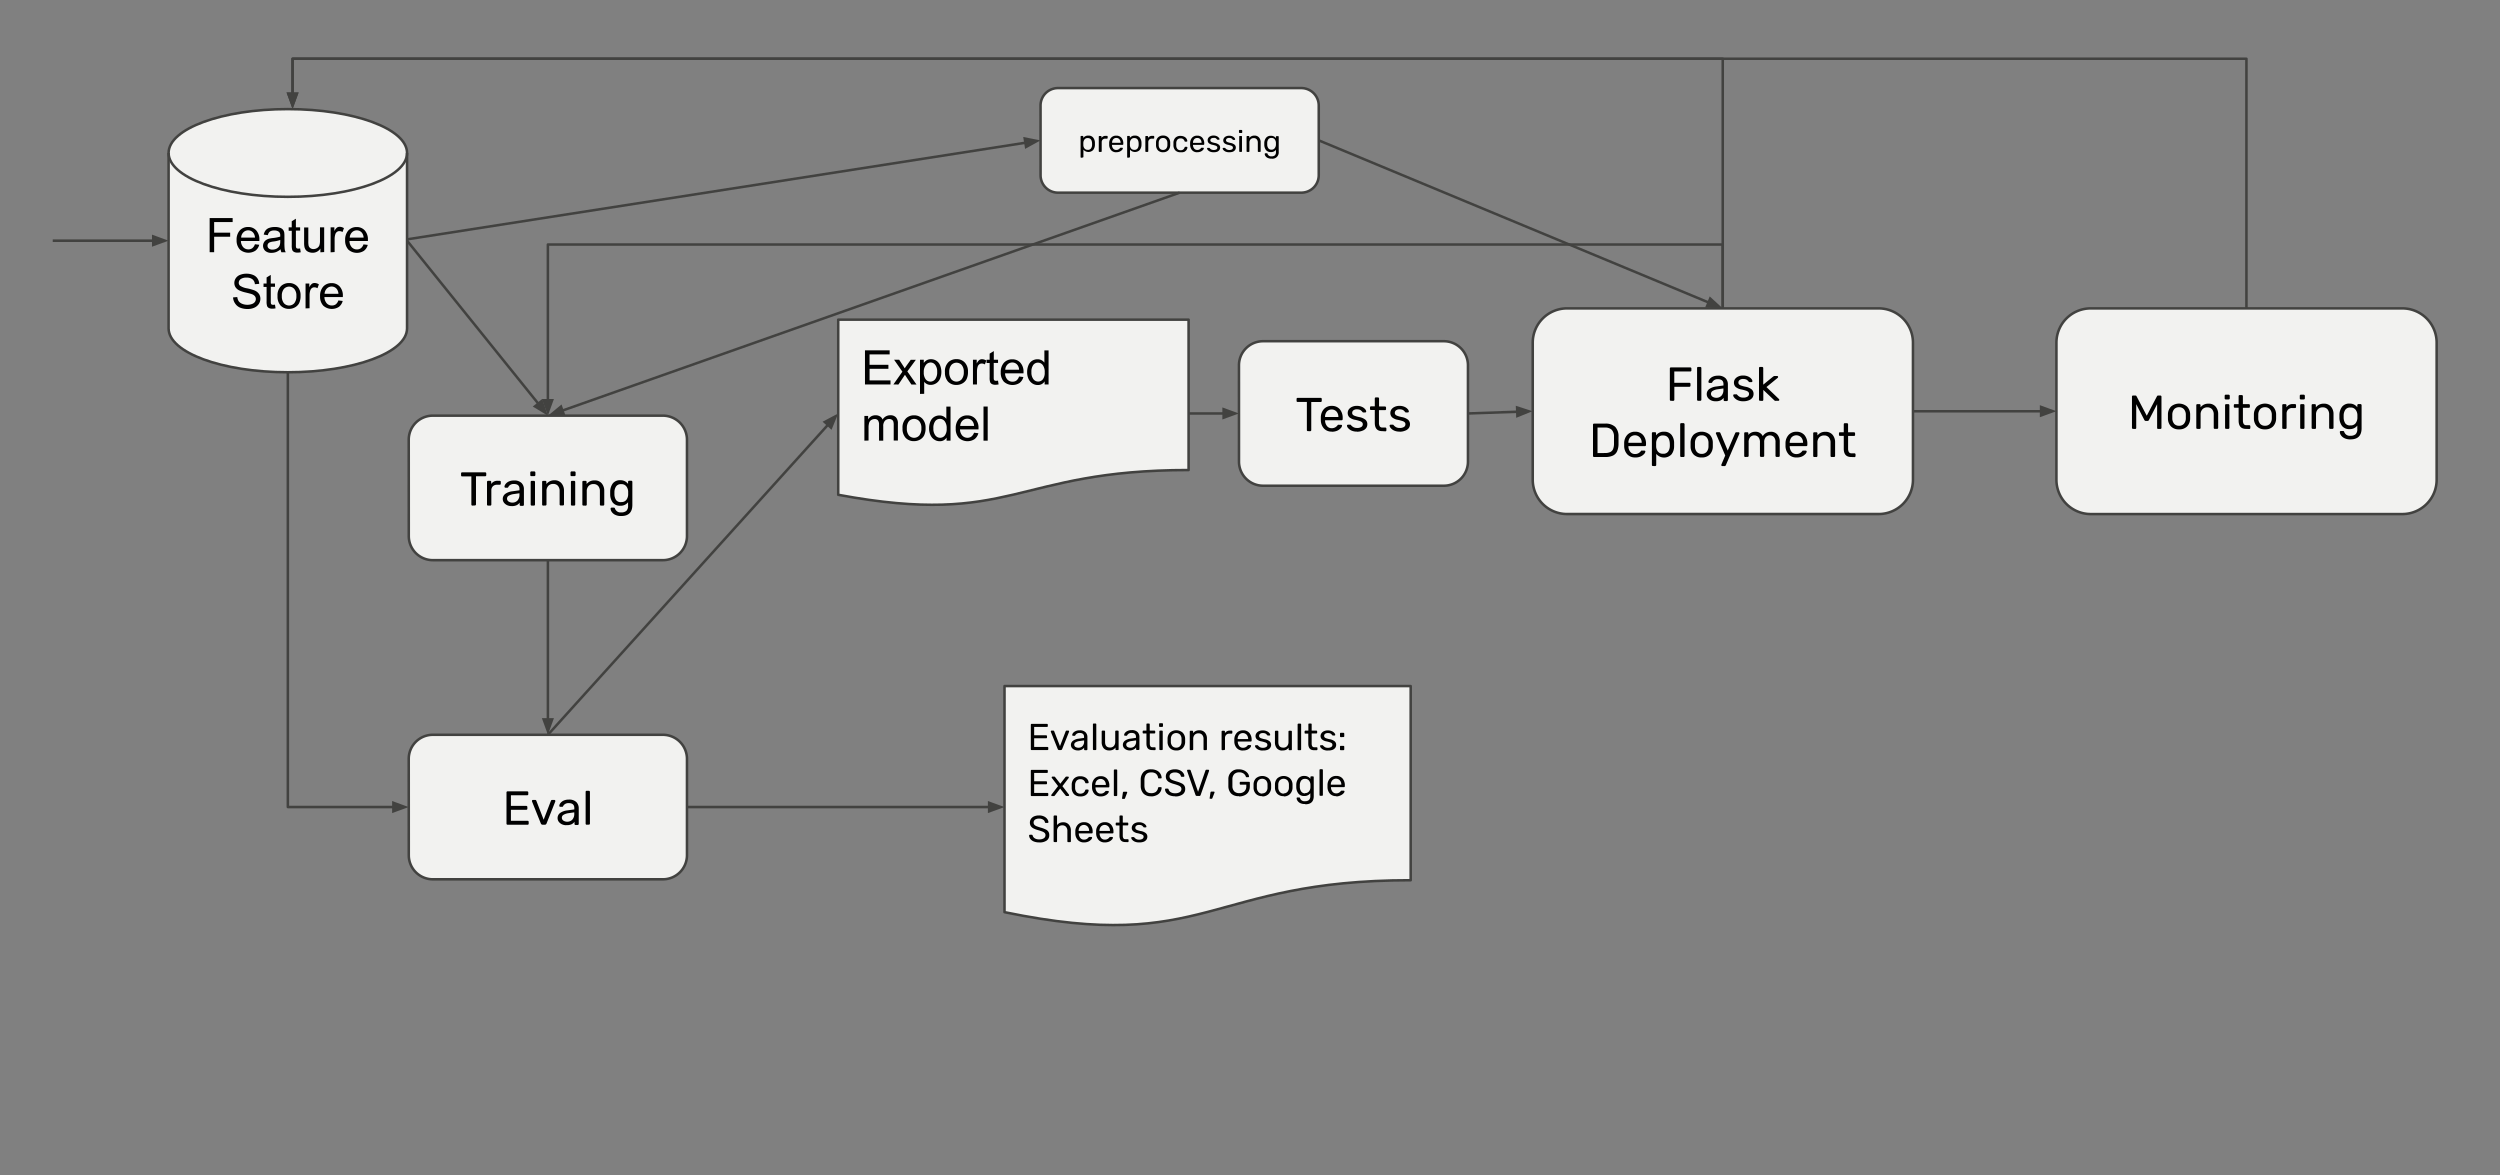 <svg xmlns="http://www.w3.org/2000/svg" xmlns:xlink="http://www.w3.org/1999/xlink" viewBox="0 0 978.64 460"><rect x="0" y="0" width="978.64" height="460" fill="#808080" stroke="none"/><defs><style>.cls-1,.cls-4{fill:none;}.cls-2{clip-path:url(#clip-path);}.cls-3{fill:#f2f2f0;}.cls-4,.cls-6{stroke:#424240;}.cls-4{stroke-linejoin:round;}.cls-5{fill-opacity:0;}.cls-6{fill:#424240;stroke-miterlimit:10;}</style><clipPath id="clip-path" transform="translate(0 -79)"><rect class="cls-1" x="20.64" width="960" height="540"/></clipPath></defs><title>4</title><g id="Layer_2" data-name="Layer 2"><g id="Layer_1-2" data-name="Layer 1"><g class="cls-2"><path class="cls-3" d="M160,251.14h0a9.43,9.43,0,0,1,9.43-9.43h90.06a9.43,9.43,0,0,1,9.43,9.43v37.71a9.43,9.43,0,0,1-9.43,9.43H169.45a9.43,9.43,0,0,1-9.43-9.43Z" transform="translate(0 -79)"/><path class="cls-4" d="M160,251.14h0a9.43,9.43,0,0,1,9.43-9.43h90.06a9.43,9.43,0,0,1,9.43,9.43v37.71a9.43,9.43,0,0,1-9.43,9.43H169.45a9.43,9.43,0,0,1-9.43-9.43Z" transform="translate(0 -79)"/><path d="M184.94,276.92a.42.42,0,0,1-.31-.12.44.44,0,0,1-.11-.3v-11h-3.61a.42.42,0,0,1-.31-.12.46.46,0,0,1-.11-.31v-.72a.48.48,0,0,1,.11-.33.42.42,0,0,1,.31-.12h9a.41.41,0,0,1,.33.13.48.48,0,0,1,.11.33V265a.43.43,0,0,1-.44.44h-3.58v11a.38.38,0,0,1-.14.3.41.41,0,0,1-.3.13Zm6.12,0a.42.42,0,0,1-.31-.12.44.44,0,0,1-.11-.3v-8.83a.46.46,0,0,1,.11-.31.4.4,0,0,1,.31-.14h.78a.43.43,0,0,1,.45.45v.81a2.79,2.79,0,0,1,2.59-1.27h.72a.42.42,0,0,1,.31.11.41.41,0,0,1,.13.33v.69a.4.4,0,0,1-.44.42h-1.06a2.14,2.14,0,0,0-1.61.61,2.17,2.17,0,0,0-.59,1.61v5.52a.41.41,0,0,1-.12.3.42.42,0,0,1-.31.13Zm9.12.19a3.85,3.85,0,0,1-1.69-.37,3.29,3.29,0,0,1-1.23-1,2.41,2.41,0,0,1-.45-1.42,2.44,2.44,0,0,1,1-2,5.92,5.92,0,0,1,2.75-1l2.8-.39v-.55q0-1.92-2.22-1.92a2.44,2.44,0,0,0-1.37.34,2.26,2.26,0,0,0-.77.81.64.64,0,0,1-.16.25.37.37,0,0,1-.23.06h-.73a.42.42,0,0,1-.28-.11.41.41,0,0,1-.12-.3,1.77,1.77,0,0,1,.41-1,3.29,3.29,0,0,1,1.23-1,4.58,4.58,0,0,1,2.06-.42,3.94,3.94,0,0,1,3,1,3.41,3.41,0,0,1,.91,2.42v6.08a.41.41,0,0,1-.12.3.37.37,0,0,1-.3.13h-.83a.37.37,0,0,1-.3-.12.44.44,0,0,1-.11-.3v-.83a3.21,3.21,0,0,1-1.2,1A4.36,4.36,0,0,1,200.17,277.11Zm.38-1.36a2.7,2.7,0,0,0,2-.8,3.25,3.25,0,0,0,.78-2.34v-.52l-2.17.31a5.15,5.15,0,0,0-2,.64,1.29,1.29,0,0,0-.69,1.11,1.35,1.35,0,0,0,.63,1.19A2.66,2.66,0,0,0,200.55,275.75ZM208,265.39a.44.44,0,0,1-.3-.11.42.42,0,0,1-.12-.31v-1a.42.42,0,0,1,.13-.31.38.38,0,0,1,.3-.14h1.11a.48.48,0,0,1,.45.45v1a.4.4,0,0,1-.14.31.46.46,0,0,1-.31.11Zm.16,11.53a.42.42,0,0,1-.31-.12.44.44,0,0,1-.11-.3v-8.84a.46.46,0,0,1,.11-.31.42.42,0,0,1,.31-.12H209a.41.41,0,0,1,.3.13.42.42,0,0,1,.13.31v8.84a.43.43,0,0,1-.42.42Zm4.48,0a.42.42,0,0,1-.31-.12.44.44,0,0,1-.11-.3v-8.84a.46.46,0,0,1,.11-.31.42.42,0,0,1,.31-.12h.8a.42.42,0,0,1,.31.11.41.41,0,0,1,.13.33v.81a4.05,4.05,0,0,1,1.3-1.06A4,4,0,0,1,217,267a3.45,3.45,0,0,1,2.78,1.16,4.43,4.43,0,0,1,1,3v5.28a.41.41,0,0,1-.12.3.42.42,0,0,1-.31.13h-.86a.42.42,0,0,1-.31-.12.44.44,0,0,1-.11-.3v-5.17a3.08,3.08,0,0,0-.66-2.09,2.34,2.34,0,0,0-1.86-.75,2.51,2.51,0,0,0-1.92.77,2.92,2.92,0,0,0-.7,2.08v5.17a.41.41,0,0,1-.12.3.37.37,0,0,1-.3.13Zm11.11-11.53a.44.44,0,0,1-.3-.11.42.42,0,0,1-.12-.31v-1a.42.42,0,0,1,.13-.31.38.38,0,0,1,.3-.14h1.11a.48.48,0,0,1,.45.45v1a.4.4,0,0,1-.14.31.46.46,0,0,1-.31.11Zm.16,11.53a.42.42,0,0,1-.31-.12.44.44,0,0,1-.11-.3v-8.84a.46.46,0,0,1,.11-.31.42.42,0,0,1,.31-.12h.83a.41.41,0,0,1,.3.13.42.42,0,0,1,.13.31v8.84a.43.43,0,0,1-.42.42Zm4.48,0a.42.42,0,0,1-.31-.12.44.44,0,0,1-.11-.3v-8.84a.46.46,0,0,1,.11-.31.42.42,0,0,1,.31-.12h.8a.42.42,0,0,1,.31.11.41.41,0,0,1,.13.33v.81a4.05,4.05,0,0,1,1.3-1.06,4,4,0,0,1,1.83-.37,3.45,3.45,0,0,1,2.78,1.16,4.43,4.43,0,0,1,1,3v5.28a.41.41,0,0,1-.12.3.42.42,0,0,1-.31.13h-.86a.42.42,0,0,1-.31-.12.44.44,0,0,1-.11-.3v-5.17a3.08,3.08,0,0,0-.66-2.09,2.34,2.34,0,0,0-1.86-.75,2.51,2.51,0,0,0-1.92.77,2.92,2.92,0,0,0-.7,2.08v5.17a.41.41,0,0,1-.12.3.37.37,0,0,1-.3.13ZM243.18,281a5,5,0,0,1-2.48-.53,3.35,3.35,0,0,1-1.31-1.19,2.47,2.47,0,0,1-.37-1.16.41.41,0,0,1,.13-.3.48.48,0,0,1,.3-.11h.83a.47.47,0,0,1,.28.08.62.62,0,0,1,.19.31,2.23,2.23,0,0,0,2.38,1.48,3,3,0,0,0,2.06-.59,2.72,2.72,0,0,0,.67-2.11v-1.28a3.61,3.61,0,0,1-3,1.38,3.53,3.53,0,0,1-3-1.27,5.44,5.44,0,0,1-1-3.22l0-.52,0-.5a5.47,5.47,0,0,1,1-3.2,3.51,3.51,0,0,1,3-1.28,3.61,3.61,0,0,1,3,1.44v-.8a.42.42,0,0,1,.13-.31.4.4,0,0,1,.31-.14h.8a.4.4,0,0,1,.31.14.42.42,0,0,1,.13.31v9Q247.54,281,243.18,281Zm0-5.47a2.34,2.34,0,0,0,2-.84,3.6,3.6,0,0,0,.72-2q0-.17,0-.66t0-.64a3.52,3.52,0,0,0-.72-2,2.32,2.32,0,0,0-2-.86,2.23,2.23,0,0,0-2,.86,4.06,4.06,0,0,0-.66,2.19l0,.48,0,.5a4.14,4.14,0,0,0,.66,2.2A2.24,2.24,0,0,0,243.15,275.56Z" transform="translate(0 -79)"/><path class="cls-3" d="M328.13,204.13H465.28V263c-68.57,0-68.57,22.44-137.15,9.69Z" transform="translate(0 -79)"/><path class="cls-4" d="M328.13,204.13H465.28V263c-68.57,0-68.57,22.44-137.15,9.69Z" transform="translate(0 -79)"/><path d="M338.6,229.5V216.14h9.66v1.58h-7.87v4.09h7.38v1.56h-7.37v4.55h8.19v1.58Zm11.12,0,3.53-5L350,219.83h2l1.48,2.27q.42.64.67,1.08l.73-1.06,1.64-2.28h2l-3.34,4.55,3.59,5.13h-2l-2-3-.52-.81-2.55,3.81Zm10.42,3.7V219.83h1.48v1.25a3.65,3.65,0,0,1,1.19-1.09,3.29,3.29,0,0,1,1.63-.37,3.76,3.76,0,0,1,2.17.64A3.83,3.83,0,0,1,368,222a7,7,0,0,1,0,5.22,4,4,0,0,1-3.69,2.45,3.12,3.12,0,0,1-1.47-.34,3.16,3.16,0,0,1-1.06-.87v4.7Zm1.48-8.48a4.28,4.28,0,0,0,.75,2.77,2.34,2.34,0,0,0,1.83.89,2.38,2.38,0,0,0,1.88-.92,4.43,4.43,0,0,0,.78-2.87,4.25,4.25,0,0,0-.77-2.77,2.26,2.26,0,0,0-1.81-.92,2.37,2.37,0,0,0-1.86,1A4.39,4.39,0,0,0,361.62,224.72Zm8.28-.06a5,5,0,0,1,1.48-4,4.5,4.5,0,0,1,3-1.08,4.34,4.34,0,0,1,3.27,1.31,5,5,0,0,1,1.27,3.61,6.41,6.41,0,0,1-.56,2.94,4,4,0,0,1-1.64,1.66,4.69,4.69,0,0,1-2.33.59,4.35,4.35,0,0,1-3.28-1.3A5.25,5.25,0,0,1,369.91,224.65Zm1.69,0a4.23,4.23,0,0,0,.8,2.8,2.72,2.72,0,0,0,4.08,0,4.25,4.25,0,0,0,.81-2.84,4,4,0,0,0-.81-2.72,2.72,2.72,0,0,0-4.08,0A4.1,4.1,0,0,0,371.59,224.65Zm9.28,4.84v-9.67h1.47v1.47a4.07,4.07,0,0,1,1-1.36,1.85,1.85,0,0,1,1.06-.33,3.2,3.2,0,0,1,1.69.53l-.56,1.52a2.36,2.36,0,0,0-1.2-.36,1.53,1.53,0,0,0-1,.33,1.83,1.83,0,0,0-.61.89,6.25,6.25,0,0,0-.28,1.92v5.06Zm9.81-1.47.23,1.45a6.22,6.22,0,0,1-1.23.14,2.86,2.86,0,0,1-1.39-.28,1.61,1.61,0,0,1-.69-.73,5.85,5.85,0,0,1-.2-1.94v-5.58h-1.2v-1.27h1.2v-2.39l1.63-1v3.38h1.66v1.27H389v5.67a3.11,3.11,0,0,0,.08.89.78.78,0,0,0,.28.33,1.24,1.24,0,0,0,.58.11A5.56,5.56,0,0,0,390.68,228Zm8.23-1.64,1.69.2a4.21,4.21,0,0,1-1.48,2.31,5.07,5.07,0,0,1-6.14-.48,5.15,5.15,0,0,1-1.23-3.67A5.37,5.37,0,0,1,393,221a4.28,4.28,0,0,1,3.27-1.34,4.09,4.09,0,0,1,3.16,1.33,5.2,5.2,0,0,1,1.23,3.7v.44h-7.22a3.77,3.77,0,0,0,.91,2.45,2.69,2.69,0,0,0,2,.84,2.55,2.55,0,0,0,1.55-.47A3.21,3.21,0,0,0,398.91,226.39Zm-5.39-2.66h5.41a3.24,3.24,0,0,0-.62-1.83,2.5,2.5,0,0,0-2-1,2.62,2.62,0,0,0-1.91.77A3,3,0,0,0,393.52,223.73Zm15.41,5.77v-1.22a3,3,0,0,1-2.7,1.44,3.77,3.77,0,0,1-2.12-.64,4.21,4.21,0,0,1-1.5-1.78,6.15,6.15,0,0,1-.53-2.62,6.81,6.81,0,0,1,.48-2.62,3.82,3.82,0,0,1,1.44-1.81,3.92,3.92,0,0,1,2.17-.62,3.27,3.27,0,0,1,2.66,1.33v-4.8h1.64V229.5Zm-5.17-4.83a4.22,4.22,0,0,0,.78,2.78,2.35,2.35,0,0,0,1.84.92,2.32,2.32,0,0,0,1.83-.87,4.1,4.1,0,0,0,.75-2.69,4.51,4.51,0,0,0-.77-2.91,2.35,2.35,0,0,0-1.89-.94,2.26,2.26,0,0,0-1.81.89A4.39,4.39,0,0,0,403.76,224.67Z" transform="translate(0 -79)"/><path d="M338.37,251.5v-9.67h1.47v1.36A3.33,3.33,0,0,1,341,242a3.4,3.4,0,0,1,1.72-.44,3.15,3.15,0,0,1,1.77.45,2.34,2.34,0,0,1,1,1.23,3.49,3.49,0,0,1,3-1.69,2.93,2.93,0,0,1,2.22.8,3.38,3.38,0,0,1,.78,2.45v6.64h-1.64V245.4a4.46,4.46,0,0,0-.16-1.41,1.36,1.36,0,0,0-.58-.7,1.81,1.81,0,0,0-1-.27,2.26,2.26,0,0,0-1.69.69,3,3,0,0,0-.67,2.16v5.63h-1.64v-6.28a2.74,2.74,0,0,0-.41-1.64,1.53,1.53,0,0,0-1.31-.55,2.43,2.43,0,0,0-1.28.36,2,2,0,0,0-.86,1.06,6.36,6.36,0,0,0-.25,2v5Zm14.93-4.84a5,5,0,0,1,1.48-4,4.5,4.5,0,0,1,3-1.08,4.34,4.34,0,0,1,3.27,1.31,5,5,0,0,1,1.27,3.61,6.41,6.41,0,0,1-.56,2.94,4,4,0,0,1-1.64,1.66,4.69,4.69,0,0,1-2.33.59,4.35,4.35,0,0,1-3.28-1.3A5.25,5.25,0,0,1,353.3,246.65Zm1.69,0a4.23,4.23,0,0,0,.8,2.8,2.72,2.72,0,0,0,4.08,0,4.25,4.25,0,0,0,.81-2.84,4,4,0,0,0-.81-2.72,2.72,2.72,0,0,0-4.08,0A4.1,4.1,0,0,0,355,246.65Zm15.56,4.84v-1.22a3,3,0,0,1-2.7,1.44,3.77,3.77,0,0,1-2.12-.64,4.21,4.21,0,0,1-1.5-1.78,6.15,6.15,0,0,1-.53-2.62,6.81,6.81,0,0,1,.48-2.62,3.82,3.82,0,0,1,1.44-1.81,3.92,3.92,0,0,1,2.17-.62,3.27,3.27,0,0,1,2.66,1.33v-4.8h1.64V251.5Zm-5.17-4.83a4.22,4.22,0,0,0,.78,2.78,2.35,2.35,0,0,0,1.84.92,2.32,2.32,0,0,0,1.83-.87,4.1,4.1,0,0,0,.75-2.69,4.51,4.51,0,0,0-.77-2.91,2.35,2.35,0,0,0-1.89-.94,2.26,2.26,0,0,0-1.81.89A4.39,4.39,0,0,0,365.38,246.67Zm15.91,1.72,1.69.2a4.21,4.21,0,0,1-1.48,2.31,5.07,5.07,0,0,1-6.14-.48,5.15,5.15,0,0,1-1.23-3.67,5.37,5.37,0,0,1,1.25-3.8,4.28,4.28,0,0,1,3.27-1.34,4.09,4.09,0,0,1,3.16,1.33,5.2,5.2,0,0,1,1.23,3.7v.44H375.8a3.77,3.77,0,0,0,.91,2.45,2.69,2.69,0,0,0,2,.84,2.55,2.55,0,0,0,1.55-.47A3.21,3.21,0,0,0,381.29,248.39Zm-5.39-2.66h5.41a3.24,3.24,0,0,0-.62-1.83,2.5,2.5,0,0,0-2-1,2.62,2.62,0,0,0-1.91.77A3,3,0,0,0,375.89,245.73ZM385,251.5V238.14h1.64V251.5Z" transform="translate(0 -79)"/><path class="cls-3" d="M393.22,347.57h159v76c-79.48,0-79.48,28.94-159,12.5Z" transform="translate(0 -79)"/><path class="cls-4" d="M393.22,347.57h159v76c-79.48,0-79.48,28.94-159,12.5Z" transform="translate(0 -79)"/><path d="M403.83,372.62a.32.32,0,0,1-.23-.09.38.38,0,0,1-.08-.25v-9.56a.38.38,0,0,1,.08-.25.3.3,0,0,1,.23-.11h6a.31.31,0,0,1,.25.11.34.34,0,0,1,.09.25v.53a.32.32,0,0,1-.09.23.38.38,0,0,1-.25.08h-5v3.27h4.67a.37.37,0,0,1,.36.36v.5a.3.3,0,0,1-.11.23.34.34,0,0,1-.25.09h-4.67v3.39H410a.33.33,0,0,1,.36.36v.52a.31.31,0,0,1-.11.25.34.34,0,0,1-.25.09Zm10.79,0a.57.57,0,0,1-.55-.36l-2.72-6.81a.39.39,0,0,1,0-.14.3.3,0,0,1,.08-.22.3.3,0,0,1,.22-.09h.67a.36.36,0,0,1,.34.23l2.27,5.86,2.25-5.86a.41.41,0,0,1,.13-.16.35.35,0,0,1,.23-.08h.67a.25.25,0,0,1,.2.09.27.27,0,0,1,.09.22l0,.14-2.72,6.81a.54.54,0,0,1-.53.36Zm7.25.14a3.13,3.13,0,0,1-1.33-.28,2.56,2.56,0,0,1-1-.8A2,2,0,0,1,420,369a4.53,4.53,0,0,1,2.16-.83l2.2-.31v-.42q0-1.52-1.75-1.52a1.86,1.86,0,0,0-1.08.28,1.78,1.78,0,0,0-.61.64.33.33,0,0,1-.12.19.28.28,0,0,1-.17,0h-.58a.35.35,0,0,1-.23-.09.3.3,0,0,1-.09-.22A1.4,1.4,0,0,1,420,366a2.64,2.64,0,0,1,1-.78,3.57,3.57,0,0,1,1.61-.33,3.06,3.06,0,0,1,2.34.77,2.64,2.64,0,0,1,.72,1.91v4.75a.34.34,0,0,1-.09.25.32.32,0,0,1-.23.09h-.66a.32.32,0,0,1-.23-.09.38.38,0,0,1-.08-.25v-.64a2.55,2.55,0,0,1-1,.81A3.46,3.46,0,0,1,421.87,372.77Zm.3-1.06a2.11,2.11,0,0,0,1.58-.62,2.53,2.53,0,0,0,.63-1.84v-.41l-1.72.25a3.88,3.88,0,0,0-1.59.5,1,1,0,0,0-.55.88,1.06,1.06,0,0,0,.48.94A2.16,2.16,0,0,0,422.16,371.7Zm6,.92a.32.32,0,0,1-.34-.34v-9.72a.31.31,0,0,1,.09-.25.34.34,0,0,1,.25-.09h.64a.32.32,0,0,1,.34.34v9.72a.32.32,0,0,1-.34.34Zm6,.14a2.69,2.69,0,0,1-2.16-.89,3.65,3.65,0,0,1-.75-2.41v-4.12a.34.34,0,0,1,.09-.25.32.32,0,0,1,.23-.09h.67a.32.32,0,0,1,.34.34v4.06q0,2.22,1.94,2.22a1.92,1.92,0,0,0,1.48-.59,2.31,2.31,0,0,0,.55-1.62v-4.06a.32.32,0,0,1,.34-.34h.67a.32.32,0,0,1,.23.09.34.34,0,0,1,.09.25v6.94a.34.34,0,0,1-.09.25.32.32,0,0,1-.23.09H437a.32.32,0,0,1-.34-.34v-.66a2.7,2.7,0,0,1-1,.86A3.25,3.25,0,0,1,434.2,372.77Zm8.06,0a3.13,3.13,0,0,1-1.33-.28,2.56,2.56,0,0,1-1-.8,2,2,0,0,1,.42-2.7,4.53,4.53,0,0,1,2.16-.83l2.2-.31v-.42q0-1.52-1.75-1.52a1.86,1.86,0,0,0-1.08.28,1.78,1.78,0,0,0-.61.64.33.33,0,0,1-.12.19.28.28,0,0,1-.17,0h-.58a.35.35,0,0,1-.23-.09.3.3,0,0,1-.09-.22,1.4,1.4,0,0,1,.31-.78,2.64,2.64,0,0,1,1-.78,3.57,3.57,0,0,1,1.61-.33,3.06,3.06,0,0,1,2.34.77,2.64,2.64,0,0,1,.72,1.91v4.75a.34.34,0,0,1-.09.25.32.32,0,0,1-.23.09h-.66a.32.32,0,0,1-.23-.09.38.38,0,0,1-.08-.25v-.64a2.55,2.55,0,0,1-1,.81A3.46,3.46,0,0,1,442.25,372.77Zm.3-1.06a2.11,2.11,0,0,0,1.58-.62,2.53,2.53,0,0,0,.63-1.84v-.41l-1.72.25a3.88,3.88,0,0,0-1.59.5,1,1,0,0,0-.55.88,1.07,1.07,0,0,0,.48.94A2.16,2.16,0,0,0,442.55,371.7Zm8.52.92q-2.27,0-2.27-2.56v-3.94h-1.17a.28.28,0,0,1-.31-.31v-.47a.38.38,0,0,1,.08-.25.32.32,0,0,1,.23-.09h1.17v-2.44a.38.38,0,0,1,.08-.25.32.32,0,0,1,.23-.09h.64a.32.32,0,0,1,.34.34V365h1.81a.32.32,0,0,1,.34.34v.47a.32.32,0,0,1-.09.23.38.38,0,0,1-.25.08H450.1V370a2.25,2.25,0,0,0,.23,1.14.94.94,0,0,0,.84.38h.89a.27.27,0,0,1,.22.09.32.32,0,0,1,.09.23v.48a.34.34,0,0,1-.09.25.27.27,0,0,1-.22.09Zm3-9.06a.32.32,0,0,1-.33-.33v-.77a.37.37,0,0,1,.09-.25.3.3,0,0,1,.23-.11h.88a.3.3,0,0,1,.23.11.34.34,0,0,1,.11.25v.77a.3.3,0,0,1-.11.23.32.32,0,0,1-.23.09Zm.13,9.06a.37.37,0,0,1-.25-.09.34.34,0,0,1-.09-.25v-6.94a.34.34,0,0,1,.09-.25.37.37,0,0,1,.25-.09h.64a.32.32,0,0,1,.34.34v6.94a.32.32,0,0,1-.34.34Zm6.27.14a3.29,3.29,0,0,1-2.48-.91,3.5,3.5,0,0,1-.92-2.42l0-.62,0-.62a3.47,3.47,0,0,1,.94-2.42,3.82,3.82,0,0,1,4.94,0,3.52,3.52,0,0,1,1,2.42q0,.31,0,.63t0,.63a3.56,3.56,0,0,1-.94,2.42A3.29,3.29,0,0,1,460.43,372.77Zm0-1.09a1.92,1.92,0,0,0,1.48-.59,2.49,2.49,0,0,0,.59-1.7q0-.16,0-.56t0-.56a2.49,2.49,0,0,0-.59-1.7,2.15,2.15,0,0,0-3,0,2.6,2.6,0,0,0-.59,1.7l0,.56,0,.56a2.6,2.6,0,0,0,.59,1.7A1.92,1.92,0,0,0,460.43,371.67Zm5.63,1a.37.37,0,0,1-.25-.09.34.34,0,0,1-.09-.25v-6.94a.34.34,0,0,1,.09-.25.37.37,0,0,1,.25-.09h.63a.32.32,0,0,1,.34.34V366a3,3,0,0,1,1-.83,3.13,3.13,0,0,1,1.44-.3,2.73,2.73,0,0,1,2.19.91,3.47,3.47,0,0,1,.78,2.38v4.14a.32.32,0,0,1-.34.34h-.67a.32.32,0,0,1-.23-.09.34.34,0,0,1-.09-.25v-4a2.38,2.38,0,0,0-.52-1.64,1.84,1.84,0,0,0-1.47-.59,2,2,0,0,0-1.5.59,2.33,2.33,0,0,0-.55,1.64v4a.31.31,0,0,1-.11.25.32.32,0,0,1-.23.09Zm12.46,0a.37.37,0,0,1-.25-.09.34.34,0,0,1-.09-.25v-6.92a.34.34,0,0,1,.09-.25.34.34,0,0,1,.25-.11h.61a.33.33,0,0,1,.36.36V366a2.17,2.17,0,0,1,2-1h.58a.29.29,0,0,1,.23.09.31.31,0,0,1,.09.25v.55a.32.32,0,0,1-.09.23.29.29,0,0,1-.23.09h-.84a1.71,1.71,0,0,0-1.27.47,1.77,1.77,0,0,0-.45,1.28v4.31a.31.31,0,0,1-.11.25.34.34,0,0,1-.25.09Zm8.05.14a3.22,3.22,0,0,1-2.41-.92,3.83,3.83,0,0,1-1-2.55l0-.5,0-.48a3.79,3.79,0,0,1,1-2.52,3.19,3.19,0,0,1,2.41-.94,3.08,3.08,0,0,1,2.48,1,4.07,4.07,0,0,1,.89,2.78v.27a.32.32,0,0,1-.33.33h-5.09v.14a2.77,2.77,0,0,0,.58,1.63,1.78,1.78,0,0,0,1.45.67,2.06,2.06,0,0,0,1.11-.27,2.45,2.45,0,0,0,.66-.58.87.87,0,0,1,.2-.2.51.51,0,0,1,.25,0h.64a.35.35,0,0,1,.23.08.24.24,0,0,1,.09.19,1.28,1.28,0,0,1-.41.78,3.18,3.18,0,0,1-1.11.78A4,4,0,0,1,486.57,372.77Zm2-4.5v0a2.44,2.44,0,0,0-.56-1.67,2,2,0,0,0-3,0,2.49,2.49,0,0,0-.55,1.67v0Zm5.72,4.5a4,4,0,0,1-1.7-.33,2.92,2.92,0,0,1-1-.75,1.26,1.26,0,0,1-.33-.7.27.27,0,0,1,.09-.22.35.35,0,0,1,.23-.09h.61a.26.26,0,0,1,.14,0,.44.44,0,0,1,.14.14,2.86,2.86,0,0,0,.75.64,2.32,2.32,0,0,0,1.13.23,2.35,2.35,0,0,0,1.27-.3.94.94,0,0,0,.48-.84.84.84,0,0,0-.2-.59,1.73,1.73,0,0,0-.69-.39,13,13,0,0,0-1.41-.39,3.59,3.59,0,0,1-1.81-.8,1.84,1.84,0,0,1-.53-1.36,1.88,1.88,0,0,1,.33-1,2.33,2.33,0,0,1,1-.83,3.46,3.46,0,0,1,1.53-.31,3.54,3.54,0,0,1,1.56.31,2.54,2.54,0,0,1,1,.72,1.2,1.2,0,0,1,.33.69.3.3,0,0,1-.09.22.33.33,0,0,1-.22.08h-.56a.32.32,0,0,1-.3-.16,6,6,0,0,0-.42-.44,1.23,1.23,0,0,0-.48-.27,2.45,2.45,0,0,0-.8-.11,1.74,1.74,0,0,0-1.11.31,1,1,0,0,0-.37.8.86.86,0,0,0,.16.52,1.54,1.54,0,0,0,.63.41,9.66,9.66,0,0,0,1.34.36,4.15,4.15,0,0,1,2,.84,1.8,1.8,0,0,1,.58,1.39,2,2,0,0,1-.36,1.14,2.37,2.37,0,0,1-1.08.81A4.54,4.54,0,0,1,494.34,372.77Zm7.68,0a2.69,2.69,0,0,1-2.16-.89,3.65,3.65,0,0,1-.75-2.41v-4.12a.34.34,0,0,1,.09-.25.32.32,0,0,1,.23-.09h.67a.32.32,0,0,1,.34.34v4.06q0,2.22,1.94,2.22a1.92,1.92,0,0,0,1.48-.59,2.31,2.31,0,0,0,.55-1.62v-4.06a.32.32,0,0,1,.34-.34h.67a.32.32,0,0,1,.23.09.34.34,0,0,1,.09.25v6.94a.34.34,0,0,1-.09.25.32.32,0,0,1-.23.09h-.62a.32.32,0,0,1-.34-.34v-.66a2.7,2.7,0,0,1-1,.86A3.25,3.25,0,0,1,502,372.77Zm6.31-.14a.32.32,0,0,1-.34-.34v-9.72a.31.31,0,0,1,.09-.25.34.34,0,0,1,.25-.09H509a.32.32,0,0,1,.34.34v9.72a.32.32,0,0,1-.34.34Zm6.11,0q-2.27,0-2.27-2.56v-3.94H511a.28.28,0,0,1-.31-.31v-.47a.38.38,0,0,1,.08-.25A.32.32,0,0,1,511,365h1.17v-2.44a.38.38,0,0,1,.08-.25.32.32,0,0,1,.23-.09h.64a.32.32,0,0,1,.34.34V365h1.81a.32.32,0,0,1,.34.34v.47a.32.32,0,0,1-.09.23.38.38,0,0,1-.25.08h-1.81V370a2.25,2.25,0,0,0,.23,1.14.94.94,0,0,0,.84.38h.89a.27.27,0,0,1,.22.09.32.32,0,0,1,.09.23v.48a.34.34,0,0,1-.09.25.27.27,0,0,1-.22.09Zm5.36.14a4,4,0,0,1-1.7-.33,2.92,2.92,0,0,1-1-.75,1.26,1.26,0,0,1-.33-.7.27.27,0,0,1,.09-.22.35.35,0,0,1,.23-.09h.61a.26.26,0,0,1,.14,0,.44.44,0,0,1,.14.14,2.86,2.86,0,0,0,.75.64,2.32,2.32,0,0,0,1.13.23,2.35,2.35,0,0,0,1.27-.3.94.94,0,0,0,.48-.84.84.84,0,0,0-.2-.59,1.73,1.73,0,0,0-.69-.39,13,13,0,0,0-1.41-.39,3.59,3.59,0,0,1-1.81-.8,1.84,1.84,0,0,1-.53-1.36,1.88,1.88,0,0,1,.33-1,2.33,2.33,0,0,1,1-.83,3.46,3.46,0,0,1,1.53-.31,3.54,3.54,0,0,1,1.56.31,2.54,2.54,0,0,1,1,.72,1.2,1.2,0,0,1,.33.69.3.3,0,0,1-.09.22.33.33,0,0,1-.22.08h-.56a.32.32,0,0,1-.3-.16,6,6,0,0,0-.42-.44,1.23,1.23,0,0,0-.48-.27,2.45,2.45,0,0,0-.8-.11,1.74,1.74,0,0,0-1.11.31,1,1,0,0,0-.37.8.86.86,0,0,0,.16.52,1.54,1.54,0,0,0,.63.41,9.66,9.66,0,0,0,1.34.36,4.15,4.15,0,0,1,2,.84,1.8,1.8,0,0,1,.58,1.39,2,2,0,0,1-.36,1.14,2.37,2.37,0,0,1-1.08.81A4.54,4.54,0,0,1,519.8,372.77Zm5.09-5.27a.32.32,0,0,1-.23-.09.38.38,0,0,1-.08-.25v-1a.38.38,0,0,1,.08-.25.32.32,0,0,1,.23-.09h1a.34.34,0,0,1,.25.09.31.31,0,0,1,.11.25v1a.31.31,0,0,1-.11.25.37.37,0,0,1-.25.09Zm0,5.13a.32.32,0,0,1-.23-.09.38.38,0,0,1-.08-.25v-1a.4.4,0,0,1,.08-.27.32.32,0,0,1,.23-.09h1a.34.34,0,0,1,.25.09.33.33,0,0,1,.11.27v1a.31.31,0,0,1-.11.25.37.37,0,0,1-.25.09Z" transform="translate(0 -79)"/><path d="M403.83,390.62a.32.32,0,0,1-.23-.09.38.38,0,0,1-.08-.25v-9.56a.38.38,0,0,1,.08-.25.3.3,0,0,1,.23-.11h6a.31.31,0,0,1,.25.11.34.34,0,0,1,.09.25v.53a.32.32,0,0,1-.09.23.38.38,0,0,1-.25.08h-5v3.27h4.67a.37.37,0,0,1,.36.36v.5a.3.3,0,0,1-.11.23.34.34,0,0,1-.25.09h-4.67v3.39H410a.33.33,0,0,1,.36.36v.52a.31.31,0,0,1-.11.25.34.34,0,0,1-.25.09Zm8,0a.28.28,0,0,1-.31-.31.51.51,0,0,1,.11-.28l2.55-3.31-2.39-3.14a.5.5,0,0,1-.11-.27.27.27,0,0,1,.09-.22.28.28,0,0,1,.2-.09h.7a.49.49,0,0,1,.39.23l2,2.56,2-2.56a1.33,1.33,0,0,1,.17-.17.32.32,0,0,1,.2-.06h.67a.32.32,0,0,1,.3.3.5.5,0,0,1-.09.28l-2.42,3.17L418.4,390a.51.51,0,0,1,.11.28.32.32,0,0,1-.09.23.33.33,0,0,1-.22.08h-.72a.45.45,0,0,1-.37-.22L415,387.69l-2.09,2.72a.81.81,0,0,1-.17.16.32.32,0,0,1-.2.06Zm11.06.14a3.29,3.29,0,0,1-2.44-.87,3.55,3.55,0,0,1-.92-2.48l0-.59,0-.58a3.51,3.51,0,0,1,.92-2.48,3.26,3.26,0,0,1,2.44-.89,3.82,3.82,0,0,1,1.78.38,2.73,2.73,0,0,1,1.09.94,2.23,2.23,0,0,1,.39,1.11.28.28,0,0,1-.09.23.37.37,0,0,1-.25.09h-.64a.37.37,0,0,1-.23-.06.85.85,0,0,1-.14-.23,1.87,1.87,0,0,0-.72-1,2.07,2.07,0,0,0-1.17-.31,1.93,1.93,0,0,0-1.47.58,2.61,2.61,0,0,0-.58,1.73l0,.52,0,.52a2.68,2.68,0,0,0,.58,1.75,2,2,0,0,0,1.47.56,2.1,2.1,0,0,0,1.17-.3,1.87,1.87,0,0,0,.72-1,.83.83,0,0,1,.14-.25.37.37,0,0,1,.23-.06h.64a.34.34,0,0,1,.25.11.26.26,0,0,1,.09.23,2.29,2.29,0,0,1-.39,1.09,2.73,2.73,0,0,1-1.09.94A3.82,3.82,0,0,1,422.89,390.77Zm8,0a3.22,3.22,0,0,1-2.41-.92,3.83,3.83,0,0,1-1-2.55l0-.5,0-.48a3.79,3.79,0,0,1,1-2.52,3.19,3.19,0,0,1,2.41-.94,3.08,3.08,0,0,1,2.48,1,4.07,4.07,0,0,1,.89,2.78v.27a.32.32,0,0,1-.33.33h-5.09v.14a2.77,2.77,0,0,0,.58,1.63,1.78,1.78,0,0,0,1.45.67,2.06,2.06,0,0,0,1.11-.27,2.45,2.45,0,0,0,.66-.58.87.87,0,0,1,.2-.2.51.51,0,0,1,.25,0h.64a.35.35,0,0,1,.23.08.24.24,0,0,1,.09.19,1.28,1.28,0,0,1-.41.78,3.18,3.18,0,0,1-1.11.78A4,4,0,0,1,430.94,390.77Zm2-4.5v0a2.44,2.44,0,0,0-.56-1.67,2,2,0,0,0-3,0,2.49,2.49,0,0,0-.55,1.67v0Zm3.47,4.36a.32.32,0,0,1-.34-.34v-9.72a.31.31,0,0,1,.09-.25.34.34,0,0,1,.25-.09h.64a.32.32,0,0,1,.34.34v9.72a.32.32,0,0,1-.34.34Zm3.08,1.09a.23.23,0,0,1-.2-.09.22.22,0,0,1,0-.2l.31-2.08q.06-.42.42-.42H441a.31.31,0,0,1,.25.25.55.55,0,0,1-.06.25l-.77,2a.43.43,0,0,1-.41.33Zm11.19-1a3.92,3.92,0,0,1-3-1.06,4.31,4.31,0,0,1-1.09-2.91q0-.39,0-1.28t0-1.33a4.31,4.31,0,0,1,1.09-2.91,3.92,3.92,0,0,1,3-1.06,4.79,4.79,0,0,1,2.22.47,3.21,3.21,0,0,1,1.36,1.2,3.31,3.31,0,0,1,.52,1.59.27.27,0,0,1-.09.22.35.35,0,0,1-.23.08h-.73a.41.41,0,0,1-.23-.06.57.57,0,0,1-.12-.27,2.47,2.47,0,0,0-.91-1.58,3.06,3.06,0,0,0-1.77-.45q-2.55,0-2.66,2.84,0,.39,0,1.22t0,1.23q.11,2.84,2.66,2.84a3,3,0,0,0,1.75-.45,2.5,2.5,0,0,0,.92-1.58.56.56,0,0,1,.13-.25.35.35,0,0,1,.23-.08h.73a.32.32,0,0,1,.23.09.25.25,0,0,1,.09.2,3.31,3.31,0,0,1-1.87,2.81A4.93,4.93,0,0,1,450.73,390.77Zm9.36,0a5.37,5.37,0,0,1-2.09-.37,3.2,3.2,0,0,1-1.36-1,2.43,2.43,0,0,1-.48-1.34.25.25,0,0,1,.09-.2.3.3,0,0,1,.22-.09h.72a.36.36,0,0,1,.36.3,1.83,1.83,0,0,0,.77,1.06,3,3,0,0,0,1.78.45,3.17,3.17,0,0,0,1.84-.44,1.43,1.43,0,0,0,.63-1.22,1.19,1.19,0,0,0-.3-.83,2.34,2.34,0,0,0-.89-.56,17.41,17.41,0,0,0-1.78-.59,9.6,9.6,0,0,1-1.8-.69,2.8,2.8,0,0,1-1-.91,2.55,2.55,0,0,1-.33-1.36,2.46,2.46,0,0,1,.42-1.41,2.81,2.81,0,0,1,1.23-1,4.68,4.68,0,0,1,1.91-.36,4.33,4.33,0,0,1,2,.41,3.2,3.2,0,0,1,1.23,1,2.23,2.23,0,0,1,.47,1.22.32.32,0,0,1-.31.31h-.73a.4.4,0,0,1-.23-.08.38.38,0,0,1-.12-.22,1.48,1.48,0,0,0-.72-1,2.7,2.7,0,0,0-1.53-.41,2.86,2.86,0,0,0-1.59.39,1.44,1.44,0,0,0-.31,2,2.35,2.35,0,0,0,.84.58q.56.23,1.66.56a11.41,11.41,0,0,1,1.94.72,2.56,2.56,0,0,1,1.06.86,2.3,2.3,0,0,1,.36,1.34,2.5,2.5,0,0,1-1,2.14A4.69,4.69,0,0,1,460.09,390.77Zm8.53-.14a.53.53,0,0,1-.53-.37l-3.3-9.44,0-.16a.28.28,0,0,1,.09-.2.3.3,0,0,1,.22-.09h.7a.34.34,0,0,1,.25.09.38.38,0,0,1,.13.17l2.91,8.39,2.91-8.39a.38.38,0,0,1,.13-.17.39.39,0,0,1,.27-.09h.7a.32.32,0,0,1,.3.3.55.55,0,0,1,0,.16l-3.3,9.44a.54.54,0,0,1-.53.38Zm5.21,1.09a.23.23,0,0,1-.2-.09.22.22,0,0,1,0-.2l.31-2.08q.06-.42.42-.42h.94a.31.31,0,0,1,.25.25.55.55,0,0,1-.06.25l-.77,2a.43.43,0,0,1-.41.33Zm11.24-1a4,4,0,0,1-3-1,4.17,4.17,0,0,1-1.12-2.86q0-.44,0-1.37t0-1.37a3.74,3.74,0,0,1,4.09-3.89,4.62,4.62,0,0,1,2.17.47,3.63,3.63,0,0,1,1.36,1.13,2.42,2.42,0,0,1,.48,1.2v0a.25.25,0,0,1-.09.2.33.33,0,0,1-.22.08H488a.28.28,0,0,1-.2-.06.67.67,0,0,1-.12-.22,2.36,2.36,0,0,0-.87-1.16,2.75,2.75,0,0,0-1.69-.47,2.69,2.69,0,0,0-1.94.67,2.9,2.9,0,0,0-.75,2.08q0,.42,0,1.31t0,1.3a3,3,0,0,0,.75,2.11,2.69,2.69,0,0,0,1.94.67,2.79,2.79,0,0,0,2-.69,2.64,2.64,0,0,0,.75-2v-.62h-2.23a.34.34,0,0,1-.25-.09.39.39,0,0,1-.09-.27v-.44a.32.32,0,0,1,.09-.23.31.31,0,0,1,.25-.11h3.28a.32.32,0,0,1,.34.34v1.39a4.37,4.37,0,0,1-.48,2.09,3.26,3.26,0,0,1-1.44,1.39A4.74,4.74,0,0,1,485.07,390.77Zm9.14,0a3.29,3.29,0,0,1-2.48-.91,3.5,3.5,0,0,1-.92-2.42l0-.62,0-.62a3.47,3.47,0,0,1,.94-2.42,3.82,3.82,0,0,1,4.94,0,3.52,3.52,0,0,1,1,2.42q0,.31,0,.63t0,.63a3.56,3.56,0,0,1-.94,2.42A3.29,3.29,0,0,1,494.21,390.77Zm0-1.09a1.92,1.92,0,0,0,1.48-.59,2.49,2.49,0,0,0,.59-1.7q0-.16,0-.56t0-.56a2.49,2.49,0,0,0-.59-1.7,2.15,2.15,0,0,0-3,0,2.6,2.6,0,0,0-.59,1.7l0,.56,0,.56a2.6,2.6,0,0,0,.59,1.7A1.92,1.92,0,0,0,494.21,389.67Zm8.38,1.09a3.29,3.29,0,0,1-2.48-.91,3.5,3.5,0,0,1-.92-2.42l0-.62,0-.62a3.47,3.47,0,0,1,.94-2.42,3.82,3.82,0,0,1,4.94,0,3.52,3.52,0,0,1,1,2.42q0,.31,0,.63t0,.63a3.56,3.56,0,0,1-.94,2.42A3.29,3.29,0,0,1,502.6,390.77Zm0-1.09a1.92,1.92,0,0,0,1.48-.59,2.49,2.49,0,0,0,.59-1.7q0-.16,0-.56t0-.56a2.49,2.49,0,0,0-.59-1.7,2.15,2.15,0,0,0-3,0,2.6,2.6,0,0,0-.59,1.7l0,.56,0,.56a2.6,2.6,0,0,0,.59,1.7A1.92,1.92,0,0,0,502.6,389.67Zm8.38,4.17a4,4,0,0,1-2-.41,2.69,2.69,0,0,1-1-.94,2,2,0,0,1-.3-.91.32.32,0,0,1,.09-.23.37.37,0,0,1,.25-.09h.64a.39.39,0,0,1,.22.06.48.48,0,0,1,.14.25,1.78,1.78,0,0,0,1.88,1.17,2.34,2.34,0,0,0,1.61-.47,2.13,2.13,0,0,0,.53-1.66v-1a2.81,2.81,0,0,1-2.36,1.09,2.75,2.75,0,0,1-2.33-1,4.24,4.24,0,0,1-.81-2.52l0-.42,0-.39a4.24,4.24,0,0,1,.81-2.52,2.75,2.75,0,0,1,2.33-1,2.84,2.84,0,0,1,2.39,1.13v-.62a.34.34,0,0,1,.09-.25.34.34,0,0,1,.25-.11h.63a.31.31,0,0,1,.25.11.34.34,0,0,1,.09.25v7.11Q514.4,393.84,511,393.84Zm0-4.28a1.83,1.83,0,0,0,1.55-.67,2.66,2.66,0,0,0,.56-1.61q0-.12,0-.52t0-.5a2.6,2.6,0,0,0-.56-1.59,1.83,1.83,0,0,0-1.55-.67,1.76,1.76,0,0,0-1.53.67,3.14,3.14,0,0,0-.52,1.72l0,.38,0,.41a3.2,3.2,0,0,0,.52,1.72A1.76,1.76,0,0,0,510.95,389.56Zm6,1.06a.32.32,0,0,1-.34-.34v-9.72a.31.31,0,0,1,.09-.25.34.34,0,0,1,.25-.09h.64a.32.32,0,0,1,.34.34v9.72a.32.32,0,0,1-.34.34Zm6.2.14a3.22,3.22,0,0,1-2.41-.92,3.83,3.83,0,0,1-1-2.55l0-.5,0-.48a3.79,3.79,0,0,1,1-2.52,3.19,3.19,0,0,1,2.41-.94,3.08,3.08,0,0,1,2.48,1,4.07,4.07,0,0,1,.89,2.78v.27a.32.32,0,0,1-.33.33h-5.09v.14a2.77,2.77,0,0,0,.58,1.63,1.78,1.78,0,0,0,1.45.67,2.06,2.06,0,0,0,1.11-.27,2.45,2.45,0,0,0,.66-.58.87.87,0,0,1,.2-.2.51.51,0,0,1,.25,0H526a.35.35,0,0,1,.23.08.24.24,0,0,1,.09.19,1.28,1.28,0,0,1-.41.78,3.18,3.18,0,0,1-1.11.78A4,4,0,0,1,523.17,390.77Zm2-4.5v0a2.44,2.44,0,0,0-.56-1.67,2,2,0,0,0-3,0,2.49,2.49,0,0,0-.55,1.67v0Z" transform="translate(0 -79)"/><path d="M406.78,408.77a5.37,5.37,0,0,1-2.09-.37,3.2,3.2,0,0,1-1.36-1,2.43,2.43,0,0,1-.48-1.34.25.25,0,0,1,.09-.2.3.3,0,0,1,.22-.09h.72a.36.36,0,0,1,.36.3,1.83,1.83,0,0,0,.77,1.06,3,3,0,0,0,1.78.45,3.17,3.17,0,0,0,1.84-.44,1.43,1.43,0,0,0,.63-1.22,1.19,1.19,0,0,0-.3-.83,2.34,2.34,0,0,0-.89-.56,17.41,17.41,0,0,0-1.78-.59,9.6,9.6,0,0,1-1.8-.69,2.8,2.8,0,0,1-1-.91,2.55,2.55,0,0,1-.33-1.36,2.46,2.46,0,0,1,.42-1.41,2.81,2.81,0,0,1,1.23-1,4.68,4.68,0,0,1,1.91-.36,4.33,4.33,0,0,1,2,.41,3.2,3.2,0,0,1,1.23,1,2.23,2.23,0,0,1,.47,1.22.32.32,0,0,1-.31.31h-.73a.4.4,0,0,1-.23-.08.38.38,0,0,1-.12-.22,1.48,1.48,0,0,0-.72-1,2.7,2.7,0,0,0-1.53-.41,2.86,2.86,0,0,0-1.59.39,1.44,1.44,0,0,0-.31,2,2.35,2.35,0,0,0,.84.58q.56.23,1.66.56a11.41,11.41,0,0,1,1.94.72,2.56,2.56,0,0,1,1.06.86,2.3,2.3,0,0,1,.36,1.34,2.5,2.5,0,0,1-1,2.14A4.69,4.69,0,0,1,406.78,408.77Zm6-.14a.32.32,0,0,1-.34-.34v-9.72a.31.31,0,0,1,.09-.25.34.34,0,0,1,.25-.09h.67a.34.34,0,0,1,.25.09.31.31,0,0,1,.09.25V402a2.81,2.81,0,0,1,1-.83,3.23,3.23,0,0,1,1.42-.28,2.73,2.73,0,0,1,2.19.91,3.43,3.43,0,0,1,.8,2.38v4.14a.32.32,0,0,1-.34.34h-.69a.37.37,0,0,1-.25-.09.34.34,0,0,1-.09-.25v-4a2.38,2.38,0,0,0-.52-1.64,1.81,1.81,0,0,0-1.47-.59,2,2,0,0,0-1.5.59,2.33,2.33,0,0,0-.55,1.64v4a.31.31,0,0,1-.11.25.32.32,0,0,1-.23.09Zm11.57.14a3.22,3.22,0,0,1-2.41-.92,3.83,3.83,0,0,1-1-2.55l0-.5,0-.48a3.79,3.79,0,0,1,1-2.52,3.19,3.19,0,0,1,2.41-.94,3.08,3.08,0,0,1,2.48,1,4.07,4.07,0,0,1,.89,2.78v.27a.32.32,0,0,1-.33.33h-5.09v.14a2.77,2.77,0,0,0,.58,1.63,1.78,1.78,0,0,0,1.45.67,2.06,2.06,0,0,0,1.11-.27,2.45,2.45,0,0,0,.66-.58.87.87,0,0,1,.2-.2.51.51,0,0,1,.25,0h.64a.35.35,0,0,1,.23.08.24.24,0,0,1,.09.19,1.28,1.28,0,0,1-.41.78,3.18,3.18,0,0,1-1.11.78A4,4,0,0,1,424.33,408.77Zm2-4.5v0a2.44,2.44,0,0,0-.56-1.67,2,2,0,0,0-3,0,2.49,2.49,0,0,0-.55,1.67v0Zm6.15,4.5a3.22,3.22,0,0,1-2.41-.92,3.83,3.83,0,0,1-1-2.55l0-.5,0-.48a3.79,3.79,0,0,1,1-2.52,3.19,3.19,0,0,1,2.41-.94,3.08,3.08,0,0,1,2.48,1,4.07,4.07,0,0,1,.89,2.78v.27a.32.32,0,0,1-.33.33h-5.09v.14a2.77,2.77,0,0,0,.58,1.63,1.78,1.78,0,0,0,1.45.67,2.06,2.06,0,0,0,1.11-.27,2.45,2.45,0,0,0,.66-.58.87.87,0,0,1,.2-.2.51.51,0,0,1,.25,0h.64a.35.35,0,0,1,.23.08.24.24,0,0,1,.09.19,1.28,1.28,0,0,1-.41.78,3.18,3.18,0,0,1-1.11.78A4,4,0,0,1,432.52,408.77Zm2-4.5v0a2.44,2.44,0,0,0-.56-1.67,2,2,0,0,0-3,0,2.49,2.49,0,0,0-.55,1.67v0Zm6,4.36q-2.27,0-2.27-2.56v-3.94h-1.17a.28.28,0,0,1-.31-.31v-.47a.38.38,0,0,1,.08-.25.32.32,0,0,1,.23-.09h1.17v-2.44a.38.38,0,0,1,.08-.25.32.32,0,0,1,.23-.09h.64a.32.32,0,0,1,.34.34V401h1.81a.32.32,0,0,1,.34.34v.47a.32.32,0,0,1-.09.23.38.38,0,0,1-.25.08h-1.81V406a2.25,2.25,0,0,0,.23,1.14.94.94,0,0,0,.84.38h.89a.27.27,0,0,1,.22.09.32.32,0,0,1,.09.23v.48a.34.34,0,0,1-.09.25.27.27,0,0,1-.22.09Zm5.36.14a4,4,0,0,1-1.7-.33,2.92,2.92,0,0,1-1-.75,1.26,1.26,0,0,1-.33-.7.27.27,0,0,1,.09-.22.35.35,0,0,1,.23-.09h.61a.26.26,0,0,1,.14,0,.44.44,0,0,1,.14.14,2.86,2.86,0,0,0,.75.64,2.32,2.32,0,0,0,1.13.23,2.35,2.35,0,0,0,1.27-.3.94.94,0,0,0,.48-.84.84.84,0,0,0-.2-.59,1.73,1.73,0,0,0-.69-.39,13,13,0,0,0-1.41-.39,3.59,3.59,0,0,1-1.81-.8,1.84,1.84,0,0,1-.53-1.36,1.88,1.88,0,0,1,.33-1,2.33,2.33,0,0,1,1-.83,3.46,3.46,0,0,1,1.53-.31,3.54,3.54,0,0,1,1.56.31,2.54,2.54,0,0,1,1,.72,1.2,1.2,0,0,1,.33.69.3.3,0,0,1-.09.22.33.33,0,0,1-.22.08h-.56a.32.32,0,0,1-.3-.16,6,6,0,0,0-.42-.44,1.23,1.23,0,0,0-.48-.27,2.45,2.45,0,0,0-.8-.11,1.74,1.74,0,0,0-1.11.31,1,1,0,0,0-.37.8.86.86,0,0,0,.16.52,1.54,1.54,0,0,0,.63.41,9.66,9.66,0,0,0,1.34.36,4.15,4.15,0,0,1,2,.84,1.8,1.8,0,0,1,.58,1.39,2,2,0,0,1-.36,1.14,2.37,2.37,0,0,1-1.08.81A4.54,4.54,0,0,1,445.94,408.77Z" transform="translate(0 -79)"/><path class="cls-3" d="M600,213.14h0a13.42,13.42,0,0,1,13.42-13.42h122a13.42,13.42,0,0,1,13.42,13.42V266.8a13.42,13.42,0,0,1-13.42,13.42h-122A13.42,13.42,0,0,1,600,266.8Z" transform="translate(0 -79)"/><path class="cls-4" d="M600,213.14h0a13.42,13.42,0,0,1,13.42-13.42h122a13.42,13.42,0,0,1,13.42,13.42V266.8a13.42,13.42,0,0,1-13.42,13.42h-122A13.42,13.42,0,0,1,600,266.8Z" transform="translate(0 -79)"/><path d="M654.08,235.89a.37.37,0,0,1-.3-.12.44.44,0,0,1-.11-.3V223.28a.48.48,0,0,1,.11-.33.37.37,0,0,1,.3-.12h7.58a.43.43,0,0,1,.45.45V224a.42.42,0,0,1-.12.31.48.48,0,0,1-.33.11h-6.25v4.42h5.88a.44.44,0,0,1,.33.13.42.42,0,0,1,.13.31v.7a.4.4,0,0,1-.14.31.42.42,0,0,1-.31.13h-5.87v5.08a.38.38,0,0,1-.14.3.42.42,0,0,1-.31.13Zm10.67,0a.42.42,0,0,1-.31-.12.44.44,0,0,1-.11-.3V223.08a.4.4,0,0,1,.42-.44h.83a.37.37,0,0,1,.3.13.42.42,0,0,1,.13.31v12.39a.41.41,0,0,1-.12.3.37.37,0,0,1-.3.13Zm6.73.19a3.85,3.85,0,0,1-1.69-.37,3.29,3.29,0,0,1-1.23-1,2.41,2.41,0,0,1-.45-1.42,2.44,2.44,0,0,1,1-2,5.92,5.92,0,0,1,2.75-1l2.8-.39v-.55q0-1.92-2.22-1.92a2.44,2.44,0,0,0-1.37.34,2.26,2.26,0,0,0-.77.81.64.64,0,0,1-.16.25.37.37,0,0,1-.23.06h-.73a.42.42,0,0,1-.28-.11.41.41,0,0,1-.12-.3,1.77,1.77,0,0,1,.41-1,3.29,3.29,0,0,1,1.23-1,4.58,4.58,0,0,1,2.06-.42,3.94,3.94,0,0,1,3,1,3.41,3.41,0,0,1,.91,2.42v6.08a.41.41,0,0,1-.12.3.37.37,0,0,1-.3.13h-.83a.37.37,0,0,1-.3-.12.44.44,0,0,1-.11-.3v-.83a3.21,3.21,0,0,1-1.2,1A4.36,4.36,0,0,1,671.49,236.08Zm.38-1.36a2.7,2.7,0,0,0,2-.8,3.25,3.25,0,0,0,.78-2.34v-.52l-2.17.31a5.15,5.15,0,0,0-2,.64,1.29,1.29,0,0,0-.69,1.11,1.35,1.35,0,0,0,.63,1.19A2.66,2.66,0,0,0,671.86,234.72Zm10.53,1.36a5,5,0,0,1-2.17-.42,3.8,3.8,0,0,1-1.33-1,1.64,1.64,0,0,1-.42-.91.33.33,0,0,1,.13-.28.48.48,0,0,1,.3-.11h.78a.28.28,0,0,1,.17,0,.69.69,0,0,1,.17.16,3.42,3.42,0,0,0,1,.83,2.92,2.92,0,0,0,1.42.3,3,3,0,0,0,1.61-.37,1.19,1.19,0,0,0,.61-1.08,1,1,0,0,0-.27-.75,2.09,2.09,0,0,0-.86-.5,16.08,16.08,0,0,0-1.8-.48,4.68,4.68,0,0,1-2.3-1,2.35,2.35,0,0,1-.67-1.73,2.45,2.45,0,0,1,.41-1.33,3.11,3.11,0,0,1,1.22-1,4.29,4.29,0,0,1,1.94-.41,4.66,4.66,0,0,1,2,.39,3.26,3.26,0,0,1,1.25.92,1.51,1.51,0,0,1,.42.88.36.36,0,0,1-.12.28.38.38,0,0,1-.28.11h-.7a.39.39,0,0,1-.37-.2,5.45,5.45,0,0,0-.53-.55,1.76,1.76,0,0,0-.62-.34,3.2,3.2,0,0,0-1-.14,2.17,2.17,0,0,0-1.39.39,1.22,1.22,0,0,0-.48,1,1,1,0,0,0,.2.66,1.86,1.86,0,0,0,.78.5,11.34,11.34,0,0,0,1.72.48,5.31,5.31,0,0,1,2.5,1.06,2.31,2.31,0,0,1,.73,1.77,2.53,2.53,0,0,1-.45,1.47,3,3,0,0,1-1.36,1A5.62,5.62,0,0,1,682.39,236.08Zm6.6-.19a.42.42,0,0,1-.31-.12.44.44,0,0,1-.11-.3V223.08a.4.4,0,0,1,.42-.44h.81a.41.41,0,0,1,.3.13.42.42,0,0,1,.13.31v6.5L694,226.5a2.6,2.6,0,0,1,.39-.25.76.76,0,0,1,.36-.06h.92a.33.33,0,0,1,.27.11.35.35,0,0,1,.11.28.52.52,0,0,1-.2.36l-4.36,3.58,4.83,4.63a.56.56,0,0,1,.2.36.38.38,0,0,1-.11.28.33.33,0,0,1-.27.11h-.91a1.26,1.26,0,0,1-.41,0,1.7,1.7,0,0,1-.34-.27l-4.22-4v3.89a.43.43,0,0,1-.42.42Z" transform="translate(0 -79)"/><path d="M624,257.89a.37.37,0,0,1-.3-.12.44.44,0,0,1-.11-.3V245.28a.48.48,0,0,1,.11-.33.37.37,0,0,1,.3-.12h4.22a5.53,5.53,0,0,1,4.06,1.27,5.31,5.31,0,0,1,1.3,3.8q0,.53,0,1.45t0,1.47a7.17,7.17,0,0,1-.58,2.89,3.45,3.45,0,0,1-1.67,1.66,7.15,7.15,0,0,1-3,.53Zm4.22-1.55a5,5,0,0,0,2.08-.36,2.26,2.26,0,0,0,1.13-1.14,5.67,5.67,0,0,0,.38-2.11q0-1.11,0-1.39t0-1.37a3.84,3.84,0,0,0-.89-2.73,3.74,3.74,0,0,0-2.78-.87h-2.78v10Zm11.82,1.73a4,4,0,0,1-3-1.19,4.87,4.87,0,0,1-1.25-3.23l0-.64,0-.61a4.83,4.83,0,0,1,1.25-3.2,4,4,0,0,1,3-1.2,4,4,0,0,1,3.17,1.31,5.23,5.23,0,0,1,1.13,3.55v.33a.42.42,0,0,1-.12.31.37.37,0,0,1-.3.13h-6.47v.16a3.44,3.44,0,0,0,.73,2.08,2.22,2.22,0,0,0,1.83.86,2.64,2.64,0,0,0,1.42-.34,3,3,0,0,0,.84-.72,1.21,1.21,0,0,1,.25-.28.8.8,0,0,1,.33,0h.81a.48.48,0,0,1,.3.09.3.3,0,0,1,.13.25,1.64,1.64,0,0,1-.52,1,4.1,4.1,0,0,1-1.42,1A5,5,0,0,1,640.08,258.08Zm2.61-5.73v0a3.09,3.09,0,0,0-.72-2.12,2.59,2.59,0,0,0-3.8,0,3.18,3.18,0,0,0-.69,2.13v0Zm4.41,9.09a.46.46,0,0,1-.31-.11.45.45,0,0,1-.11-.33V248.62a.45.45,0,0,1,.11-.33.46.46,0,0,1,.31-.11h.78a.42.42,0,0,1,.31.11.41.41,0,0,1,.13.33v.81A3.62,3.62,0,0,1,651.4,248a3.51,3.51,0,0,1,2.94,1.25,5.11,5.11,0,0,1,1,3.16q0,.2,0,.64t0,.63a5.16,5.16,0,0,1-1,3.16,4,4,0,0,1-6-.17V261a.42.42,0,0,1-.12.31.37.37,0,0,1-.3.13Zm3.94-4.81a2.24,2.24,0,0,0,2-.84,3.84,3.84,0,0,0,.67-2.2,3.43,3.43,0,0,0,0-.53q0-3.59-2.66-3.59a2.33,2.33,0,0,0-2,.88,3.51,3.51,0,0,0-.7,2q0,.2,0,.72t0,.73a3.25,3.25,0,0,0,.72,2A2.4,2.4,0,0,0,651,256.62Zm7.14,1.27a.42.42,0,0,1-.31-.12.44.44,0,0,1-.11-.3V245.08a.4.4,0,0,1,.42-.44H659a.37.37,0,0,1,.3.13.42.42,0,0,1,.13.31v12.39a.41.41,0,0,1-.12.3.37.37,0,0,1-.3.13Zm8,.19a4.17,4.17,0,0,1-3.16-1.16,4.54,4.54,0,0,1-1.19-3.08l0-.8,0-.81a4.5,4.5,0,0,1,1.2-3.08,4.84,4.84,0,0,1,6.28,0,4.47,4.47,0,0,1,1.22,3.08q0,.41,0,.81t0,.8a4.54,4.54,0,0,1-1.19,3.08A4.19,4.19,0,0,1,666.17,258.08Zm0-1.41a2.44,2.44,0,0,0,1.89-.75,3.28,3.28,0,0,0,.77-2.17q0-.19,0-.7t0-.72a3.28,3.28,0,0,0-.77-2.17,2.44,2.44,0,0,0-1.89-.75,2.47,2.47,0,0,0-1.89.75,3.33,3.33,0,0,0-.75,2.17l0,.72,0,.7a3.33,3.33,0,0,0,.75,2.17A2.47,2.47,0,0,0,666.17,256.67Zm8.06,4.77a.38.38,0,0,1-.28-.11.36.36,0,0,1-.11-.27,1.72,1.72,0,0,1,.09-.34l1.45-3.41-3.56-8.42a.85.85,0,0,1-.11-.31.44.44,0,0,1,.13-.28.4.4,0,0,1,.27-.11H673a.49.49,0,0,1,.45.3l2.88,6.88,2.94-6.87a.49.49,0,0,1,.45-.3h.84a.34.34,0,0,1,.25.11.36.36,0,0,1,.11.27.84.84,0,0,1-.09.33l-5.27,12.25a.83.83,0,0,1-.2.22.44.44,0,0,1-.27.08Zm9-3.55a.42.42,0,0,1-.31-.12.44.44,0,0,1-.11-.3v-8.84a.46.46,0,0,1,.11-.31.42.42,0,0,1,.31-.12H684a.37.37,0,0,1,.3.13.46.46,0,0,1,.11.31v.63a3.34,3.34,0,0,1,2.73-1.25,3,3,0,0,1,2.91,1.72,3.36,3.36,0,0,1,1.28-1.25,3.71,3.71,0,0,1,1.86-.47,3.25,3.25,0,0,1,2.5,1,4.28,4.28,0,0,1,1,3v5.41a.41.41,0,0,1-.12.3.42.42,0,0,1-.31.13h-.8a.42.42,0,0,1-.31-.12.41.41,0,0,1-.12-.3v-5.23a3,3,0,0,0-.61-2.12,2.22,2.22,0,0,0-3.17,0,2.94,2.94,0,0,0-.64,2.11v5.23a.41.41,0,0,1-.12.3.37.37,0,0,1-.3.13h-.83a.43.43,0,0,1-.42-.42v-5.23a3,3,0,0,0-.64-2.12,2.14,2.14,0,0,0-1.59-.66,2.08,2.08,0,0,0-1.55.66,2.94,2.94,0,0,0-.64,2.11v5.25a.43.43,0,0,1-.42.42Zm20,.19a4,4,0,0,1-3-1.19,4.87,4.87,0,0,1-1.25-3.23l0-.64,0-.61a4.83,4.83,0,0,1,1.25-3.2,4,4,0,0,1,3-1.2,4,4,0,0,1,3.17,1.31,5.23,5.23,0,0,1,1.13,3.55v.33a.42.42,0,0,1-.12.31.37.37,0,0,1-.3.13H700.6v.16a3.44,3.44,0,0,0,.73,2.08,2.22,2.22,0,0,0,1.83.86,2.64,2.64,0,0,0,1.42-.34,3,3,0,0,0,.84-.72,1.21,1.21,0,0,1,.25-.28.8.8,0,0,1,.33,0h.81a.48.48,0,0,1,.3.09.3.3,0,0,1,.13.25,1.64,1.64,0,0,1-.52,1,4.1,4.1,0,0,1-1.42,1A5,5,0,0,1,703.2,258.08Zm2.61-5.73v0a3.09,3.09,0,0,0-.72-2.12,2.59,2.59,0,0,0-3.8,0,3.18,3.18,0,0,0-.69,2.13v0Zm4.4,5.55a.42.42,0,0,1-.31-.12.44.44,0,0,1-.11-.3v-8.84a.46.46,0,0,1,.11-.31.42.42,0,0,1,.31-.12h.8a.42.42,0,0,1,.31.11.41.41,0,0,1,.13.33v.81a4,4,0,0,1,1.3-1.06,4,4,0,0,1,1.83-.37,3.45,3.45,0,0,1,2.78,1.16,4.43,4.43,0,0,1,1,3v5.28a.41.41,0,0,1-.12.3.42.42,0,0,1-.31.13H717a.42.42,0,0,1-.31-.12.44.44,0,0,1-.11-.3V252.3a3.08,3.08,0,0,0-.66-2.09,2.34,2.34,0,0,0-1.86-.75,2.51,2.51,0,0,0-1.92.77,2.92,2.92,0,0,0-.7,2.08v5.17a.41.41,0,0,1-.12.3.37.37,0,0,1-.3.13Zm14.43,0q-2.89,0-2.89-3.27v-5h-1.47a.38.38,0,0,1-.41-.41v-.59a.46.46,0,0,1,.11-.31.37.37,0,0,1,.3-.12h1.47v-3.11a.46.46,0,0,1,.11-.31.42.42,0,0,1,.31-.12H723a.43.43,0,0,1,.44.44v3.11h2.31a.37.37,0,0,1,.3.13.42.42,0,0,1,.13.31v.59a.37.37,0,0,1-.12.3.4.4,0,0,1-.3.11h-2.31v4.88a2.79,2.79,0,0,0,.3,1.44,1.17,1.17,0,0,0,1.06.48h1.14a.36.36,0,0,1,.28.13.37.37,0,0,1,.13.3v.63a.41.41,0,0,1-.12.3.36.36,0,0,1-.28.13Z" transform="translate(0 -79)"/><path class="cls-5" d="M465.28,240.85H485" transform="translate(0 -79)"/><path class="cls-4" d="M465.28,240.85H479" transform="translate(0 -79)"/><path class="cls-6" d="M479,242.5l4.54-1.65L479,239.2Z" transform="translate(0 -79)"/><path class="cls-5" d="M214.48,366.64l113.64-125.8" transform="translate(0 -79)"/><path class="cls-4" d="M214.48,366.64,324.1,245.3" transform="translate(0 -79)"/><path class="cls-6" d="M325.32,246.4l1.82-4.47-4.27,2.26Z" transform="translate(0 -79)"/><path class="cls-5" d="M268.94,394.92H393.22" transform="translate(0 -79)"/><path class="cls-4" d="M268.94,394.92H387.22" transform="translate(0 -79)"/><path class="cls-6" d="M387.22,396.58l4.54-1.65-4.54-1.65Z" transform="translate(0 -79)"/><path class="cls-3" d="M66,138.88h0c0-9.48,20.89-17.17,46.67-17.17s46.67,7.69,46.67,17.17v68.67c0,9.48-20.89,17.17-46.67,17.17S66,217,66,207.55Z" transform="translate(0 -79)"/><path class="cls-5" d="M159.35,138.88h0c0,9.48-20.89,17.17-46.67,17.17S66,148.36,66,138.88" transform="translate(0 -79)"/><path class="cls-5" d="M66,138.88h0c0-9.48,20.89-17.17,46.67-17.17s46.67,7.69,46.67,17.17v68.67c0,9.48-20.89,17.17-46.67,17.17S66,217,66,207.55Z" transform="translate(0 -79)"/><path class="cls-4" d="M159.35,138.88h0c0,9.48-20.89,17.17-46.67,17.17S66,148.36,66,138.88" transform="translate(0 -79)"/><path class="cls-4" d="M66,138.88h0c0-9.48,20.89-17.17,46.67-17.17s46.67,7.69,46.67,17.17v68.67c0,9.48-20.89,17.17-46.67,17.17S66,217,66,207.55Z" transform="translate(0 -79)"/><path d="M82.07,177.72V164.36h9v1.58H83.83v4.14H90.1v1.58H83.83v6.06Zm17.72-3.11,1.69.2a4.21,4.21,0,0,1-1.48,2.31,5.07,5.07,0,0,1-6.14-.48A5.15,5.15,0,0,1,92.62,173a5.37,5.37,0,0,1,1.25-3.8,4.28,4.28,0,0,1,3.27-1.34,4.09,4.09,0,0,1,3.16,1.33,5.2,5.2,0,0,1,1.23,3.7v.44H94.31a3.77,3.77,0,0,0,.91,2.45,2.69,2.69,0,0,0,2,.84,2.55,2.55,0,0,0,1.55-.47A3.21,3.21,0,0,0,99.79,174.61ZM94.4,172h5.41a3.24,3.24,0,0,0-.62-1.83,2.5,2.5,0,0,0-2-1,2.62,2.62,0,0,0-1.91.77A3,3,0,0,0,94.4,172Zm15.45,4.58a6.53,6.53,0,0,1-1.77,1.09,5,5,0,0,1-1.8.31,3.52,3.52,0,0,1-2.45-.78,2.72,2.72,0,0,1-.53-3.28,2.63,2.63,0,0,1,.84-.94,4.13,4.13,0,0,1,1.19-.55,12.07,12.07,0,0,1,1.45-.25,14.87,14.87,0,0,0,2.92-.56q0-.34,0-.42a1.84,1.84,0,0,0-.47-1.42,2.78,2.78,0,0,0-1.87-.55,2.87,2.87,0,0,0-1.7.41,2.49,2.49,0,0,0-.81,1.42l-1.61-.22a3.91,3.91,0,0,1,.72-1.64,3.13,3.13,0,0,1,1.45-1,6.43,6.43,0,0,1,2.19-.34,5.68,5.68,0,0,1,2,.3,2.49,2.49,0,0,1,1.14.73,2.44,2.44,0,0,1,.52,1.11,9.75,9.75,0,0,1,.08,1.52v2.19a22.26,22.26,0,0,0,.11,2.89,4,4,0,0,0,.41,1.16h-1.7A3.22,3.22,0,0,1,109.85,176.53Zm-.14-3.67a11.37,11.37,0,0,1-2.67.63,5.91,5.91,0,0,0-1.44.33,1.52,1.52,0,0,0-.66.53,1.42,1.42,0,0,0-.22.78,1.39,1.39,0,0,0,.5,1.09,2.14,2.14,0,0,0,1.45.44,3.4,3.4,0,0,0,1.67-.41,2.57,2.57,0,0,0,1.09-1.14,4,4,0,0,0,.27-1.64Zm7.78,3.39.23,1.45a6.23,6.23,0,0,1-1.23.14,2.86,2.86,0,0,1-1.39-.28,1.61,1.61,0,0,1-.69-.73,5.85,5.85,0,0,1-.2-1.94v-5.58H113V168h1.2v-2.39l1.63-1V168h1.66v1.27h-1.66V175a3.11,3.11,0,0,0,.08.89.78.78,0,0,0,.28.33,1.24,1.24,0,0,0,.58.11A5.57,5.57,0,0,0,117.49,176.25Zm7.93,1.47V176.3a3.53,3.53,0,0,1-3.06,1.64,4,4,0,0,1-1.61-.33,2.62,2.62,0,0,1-1.09-.83,3.07,3.07,0,0,1-.5-1.22,7.52,7.52,0,0,1-.11-1.53v-6h1.64v5.36a8.86,8.86,0,0,0,.11,1.73,1.74,1.74,0,0,0,.66,1,2,2,0,0,0,1.23.38,2.68,2.68,0,0,0,1.38-.37,2.15,2.15,0,0,0,.92-1,5.25,5.25,0,0,0,.27-1.89V168h1.64v9.67Zm4,0V168h1.47v1.47a4.07,4.07,0,0,1,1-1.36,1.85,1.85,0,0,1,1.06-.33,3.2,3.2,0,0,1,1.69.53l-.56,1.52a2.36,2.36,0,0,0-1.2-.36,1.53,1.53,0,0,0-1,.33,1.83,1.83,0,0,0-.61.89,6.25,6.25,0,0,0-.28,1.92v5.06Zm12.85-3.11,1.69.2a4.21,4.21,0,0,1-1.48,2.31,5.07,5.07,0,0,1-6.14-.48,5.15,5.15,0,0,1-1.23-3.67,5.37,5.37,0,0,1,1.25-3.8,4.28,4.28,0,0,1,3.27-1.34,4.09,4.09,0,0,1,3.16,1.33,5.2,5.2,0,0,1,1.23,3.7v.44h-7.22a3.77,3.77,0,0,0,.91,2.45,2.69,2.69,0,0,0,2,.84,2.55,2.55,0,0,0,1.55-.47A3.21,3.21,0,0,0,142.31,174.61ZM136.92,172h5.41a3.24,3.24,0,0,0-.62-1.83,2.5,2.5,0,0,0-2-1,2.62,2.62,0,0,0-1.91.77A3,3,0,0,0,136.92,172Z" transform="translate(0 -79)"/><path d="M91.23,195.42l1.66-.14a3.81,3.81,0,0,0,.55,1.64,3.11,3.11,0,0,0,1.34,1,5.24,5.24,0,0,0,2.06.39,5,5,0,0,0,1.78-.3,2.46,2.46,0,0,0,1.16-.81,2,2,0,0,0,.37-1.16,1.7,1.7,0,0,0-.37-1.09,2.72,2.72,0,0,0-1.19-.8q-.55-.2-2.39-.64a12.42,12.42,0,0,1-2.56-.84,3.62,3.62,0,0,1-1.44-1.23,3.09,3.09,0,0,1-.47-1.67,3.34,3.34,0,0,1,.58-1.87A3.54,3.54,0,0,1,94,186.59a6.43,6.43,0,0,1,2.45-.45,6.55,6.55,0,0,1,2.61.48,3.69,3.69,0,0,1,1.75,1.41,4,4,0,0,1,.66,2.09l-1.69.13a2.71,2.71,0,0,0-.94-1.91,3.52,3.52,0,0,0-2.31-.66,3.72,3.72,0,0,0-2.34.59,1.78,1.78,0,0,0-.73,1.42,1.47,1.47,0,0,0,.53,1.17,6.94,6.94,0,0,0,2.66,1,17.77,17.77,0,0,1,3,.84,3.93,3.93,0,0,1,1.72,1.36,3.31,3.31,0,0,1,.56,1.91,3.68,3.68,0,0,1-.61,2,4.08,4.08,0,0,1-1.75,1.47,6.19,6.19,0,0,1-2.58.52,7.71,7.71,0,0,1-3-.53,4.31,4.31,0,0,1-1.92-1.59A4.53,4.53,0,0,1,91.23,195.42Zm16.41,2.83.23,1.45a6.23,6.23,0,0,1-1.23.14,2.86,2.86,0,0,1-1.39-.28,1.61,1.61,0,0,1-.69-.73,5.85,5.85,0,0,1-.2-1.94v-5.58h-1.2V190h1.2v-2.39l1.63-1V190h1.66v1.27H106V197a3.11,3.11,0,0,0,.08.89.78.78,0,0,0,.28.33,1.24,1.24,0,0,0,.58.11A5.57,5.57,0,0,0,107.64,198.25Zm1-3.37a5,5,0,0,1,1.48-4,4.5,4.5,0,0,1,3-1.08,4.34,4.34,0,0,1,3.27,1.31,5,5,0,0,1,1.27,3.61,6.41,6.41,0,0,1-.56,2.94,4,4,0,0,1-1.64,1.66,4.69,4.69,0,0,1-2.33.59,4.35,4.35,0,0,1-3.28-1.3A5.25,5.25,0,0,1,108.64,194.88Zm1.69,0a4.23,4.23,0,0,0,.8,2.8,2.72,2.72,0,0,0,4.08,0,4.25,4.25,0,0,0,.81-2.84,4,4,0,0,0-.81-2.72,2.72,2.72,0,0,0-4.08,0A4.1,4.1,0,0,0,110.33,194.88Zm9.28,4.84V190h1.47v1.47a4.07,4.07,0,0,1,1-1.36,1.85,1.85,0,0,1,1.06-.33,3.2,3.2,0,0,1,1.69.53l-.56,1.52a2.36,2.36,0,0,0-1.2-.36,1.53,1.53,0,0,0-1,.33,1.83,1.83,0,0,0-.61.89,6.25,6.25,0,0,0-.28,1.92v5.06Zm12.85-3.11,1.69.2a4.21,4.21,0,0,1-1.48,2.31,5.07,5.07,0,0,1-6.14-.48,5.15,5.15,0,0,1-1.23-3.67,5.37,5.37,0,0,1,1.25-3.8,4.28,4.28,0,0,1,3.27-1.34,4.09,4.09,0,0,1,3.16,1.33,5.2,5.2,0,0,1,1.23,3.7v.44H127a3.77,3.77,0,0,0,.91,2.45,2.69,2.69,0,0,0,2,.84,2.55,2.55,0,0,0,1.55-.47A3.21,3.21,0,0,0,132.46,196.61ZM127.07,194h5.41a3.24,3.24,0,0,0-.62-1.83,2.5,2.5,0,0,0-2-1,2.62,2.62,0,0,0-1.91.77A3,3,0,0,0,127.07,194Z" transform="translate(0 -79)"/><path class="cls-5" d="M0,173.22H66" transform="translate(0 -79)"/><path class="cls-4" d="M0,173.22H60" transform="translate(0 -79)"/><path class="cls-6" d="M60,174.87l4.54-1.65L60,171.56Z" transform="translate(0 -79)"/><path class="cls-3" d="M805,213.14h0a13.42,13.42,0,0,1,13.42-13.42h122a13.42,13.42,0,0,1,13.42,13.42v53.67a13.42,13.42,0,0,1-13.42,13.42h-122A13.42,13.42,0,0,1,805,266.81Z" transform="translate(0 -79)"/><path class="cls-4" d="M805,213.14h0a13.42,13.42,0,0,1,13.42-13.42h122a13.42,13.42,0,0,1,13.42,13.42v53.67a13.42,13.42,0,0,1-13.42,13.42h-122A13.42,13.42,0,0,1,805,266.81Z" transform="translate(0 -79)"/><path d="M835,246.89a.42.42,0,0,1-.31-.12.41.41,0,0,1-.12-.3V234.28a.48.48,0,0,1,.11-.33.41.41,0,0,1,.33-.12h.88a.48.48,0,0,1,.47.28l4,7.63,4-7.62a.46.46,0,0,1,.44-.28h.88a.39.39,0,0,1,.31.13.44.44,0,0,1,.13.33v12.19a.41.41,0,0,1-.12.3.42.42,0,0,1-.31.13h-.86a.37.37,0,0,1-.3-.12.44.44,0,0,1-.11-.3v-9.28l-3.19,6.17a.62.62,0,0,1-.59.39H840a.64.64,0,0,1-.59-.39l-3.17-6.17v9.28a.41.41,0,0,1-.12.3.42.42,0,0,1-.31.13Zm18,.19a4.17,4.17,0,0,1-3.16-1.16,4.54,4.54,0,0,1-1.19-3.08l0-.8,0-.81a4.5,4.5,0,0,1,1.2-3.08,4.84,4.84,0,0,1,6.28,0,4.47,4.47,0,0,1,1.22,3.08q0,.41,0,.81t0,.8a4.54,4.54,0,0,1-1.19,3.08A4.19,4.19,0,0,1,853,247.08Zm0-1.41a2.44,2.44,0,0,0,1.89-.75,3.28,3.28,0,0,0,.77-2.17q0-.19,0-.7t0-.72a3.28,3.28,0,0,0-.77-2.17,2.44,2.44,0,0,0-1.89-.75,2.47,2.47,0,0,0-1.89.75,3.33,3.33,0,0,0-.75,2.17l0,.72,0,.7a3.33,3.33,0,0,0,.75,2.17A2.47,2.47,0,0,0,853,245.67Zm7.17,1.22a.42.42,0,0,1-.31-.12.44.44,0,0,1-.11-.3v-8.84a.46.46,0,0,1,.11-.31.42.42,0,0,1,.31-.12h.8a.42.42,0,0,1,.31.11.41.41,0,0,1,.13.33v.81a4.05,4.05,0,0,1,1.3-1.06,4,4,0,0,1,1.83-.37,3.45,3.45,0,0,1,2.78,1.16,4.43,4.43,0,0,1,1,3v5.28a.41.41,0,0,1-.12.3.42.42,0,0,1-.31.13H867a.42.42,0,0,1-.31-.12.44.44,0,0,1-.11-.3V241.3a3.08,3.08,0,0,0-.66-2.09,2.34,2.34,0,0,0-1.86-.75,2.51,2.51,0,0,0-1.92.77,2.92,2.92,0,0,0-.7,2.08v5.17a.41.41,0,0,1-.12.3.37.37,0,0,1-.3.13Zm11.11-11.53a.44.44,0,0,1-.3-.11.42.42,0,0,1-.12-.31v-1a.42.42,0,0,1,.13-.31.38.38,0,0,1,.3-.14h1.11a.48.48,0,0,1,.45.45v1a.4.4,0,0,1-.14.31.46.46,0,0,1-.31.11Zm.16,11.53a.42.42,0,0,1-.31-.12.44.44,0,0,1-.11-.3v-8.84a.46.46,0,0,1,.11-.31.42.42,0,0,1,.31-.12h.83a.41.41,0,0,1,.3.13.42.42,0,0,1,.13.31v8.84a.43.43,0,0,1-.42.42Zm7.77,0q-2.89,0-2.89-3.27v-5h-1.47a.38.38,0,0,1-.41-.41v-.59a.46.46,0,0,1,.11-.31.37.37,0,0,1,.3-.12h1.47v-3.11a.46.46,0,0,1,.11-.31.42.42,0,0,1,.31-.12h.81a.43.43,0,0,1,.44.44v3.11h2.31a.37.37,0,0,1,.3.13.42.42,0,0,1,.13.31v.59a.37.37,0,0,1-.12.3.4.4,0,0,1-.3.11H878v4.88a2.79,2.79,0,0,0,.3,1.44,1.17,1.17,0,0,0,1.06.48h1.14a.36.36,0,0,1,.28.13.37.37,0,0,1,.13.3v.63a.41.41,0,0,1-.12.3.36.36,0,0,1-.28.13Zm7.44.19a4.17,4.17,0,0,1-3.16-1.16,4.54,4.54,0,0,1-1.19-3.08l0-.8,0-.81a4.5,4.5,0,0,1,1.2-3.08,4.84,4.84,0,0,1,6.28,0,4.47,4.47,0,0,1,1.22,3.08q0,.41,0,.81t0,.8a4.54,4.54,0,0,1-1.19,3.08A4.19,4.19,0,0,1,886.67,247.08Zm0-1.41a2.44,2.44,0,0,0,1.89-.75,3.28,3.28,0,0,0,.77-2.17q0-.19,0-.7t0-.72a3.28,3.28,0,0,0-.77-2.17,2.44,2.44,0,0,0-1.89-.75,2.47,2.47,0,0,0-1.89.75,3.33,3.33,0,0,0-.75,2.17l0,.72,0,.7a3.33,3.33,0,0,0,.75,2.17A2.47,2.47,0,0,0,886.67,245.67Zm7.17,1.22a.42.42,0,0,1-.31-.12.44.44,0,0,1-.11-.3v-8.83a.46.46,0,0,1,.11-.31.4.4,0,0,1,.31-.14h.78a.43.43,0,0,1,.45.45v.81a2.79,2.79,0,0,1,2.59-1.27h.72a.42.42,0,0,1,.31.11.41.41,0,0,1,.13.33v.69a.4.4,0,0,1-.44.42h-1.06a2.14,2.14,0,0,0-1.61.61,2.17,2.17,0,0,0-.59,1.61v5.52a.41.41,0,0,1-.12.3.42.42,0,0,1-.31.13Zm6.86-11.53a.44.44,0,0,1-.3-.11.42.42,0,0,1-.12-.31v-1a.42.42,0,0,1,.13-.31.38.38,0,0,1,.3-.14h1.11a.48.48,0,0,1,.45.45v1a.4.4,0,0,1-.14.31.46.46,0,0,1-.31.11Zm.16,11.53a.42.42,0,0,1-.31-.12.44.44,0,0,1-.11-.3v-8.84a.46.46,0,0,1,.11-.31.42.42,0,0,1,.31-.12h.83a.41.41,0,0,1,.3.13.42.42,0,0,1,.13.31v8.84a.43.43,0,0,1-.42.42Zm4.48,0a.42.42,0,0,1-.31-.12.44.44,0,0,1-.11-.3v-8.84a.46.46,0,0,1,.11-.31.42.42,0,0,1,.31-.12h.8a.42.42,0,0,1,.31.11.41.41,0,0,1,.13.33v.81a4.05,4.05,0,0,1,1.3-1.06,4,4,0,0,1,1.83-.37,3.45,3.45,0,0,1,2.78,1.16,4.43,4.43,0,0,1,1,3v5.28a.41.41,0,0,1-.12.3.42.42,0,0,1-.31.13h-.86a.42.42,0,0,1-.31-.12.44.44,0,0,1-.11-.3V241.3a3.08,3.08,0,0,0-.66-2.09,2.34,2.34,0,0,0-1.86-.75,2.51,2.51,0,0,0-1.92.77,2.92,2.92,0,0,0-.7,2.08v5.17a.41.41,0,0,1-.12.3.37.37,0,0,1-.3.13ZM920.1,251a5,5,0,0,1-2.48-.53,3.35,3.35,0,0,1-1.31-1.19,2.47,2.47,0,0,1-.37-1.16.41.41,0,0,1,.13-.3.48.48,0,0,1,.3-.11h.83a.47.47,0,0,1,.28.08.62.62,0,0,1,.19.31,2.23,2.23,0,0,0,2.38,1.48,3,3,0,0,0,2.06-.59,2.72,2.72,0,0,0,.67-2.11v-1.28a3.61,3.61,0,0,1-3,1.38,3.53,3.53,0,0,1-3-1.27,5.44,5.44,0,0,1-1-3.22l0-.52,0-.5a5.47,5.47,0,0,1,1-3.2,3.51,3.51,0,0,1,3-1.28,3.61,3.61,0,0,1,3,1.44v-.8a.42.42,0,0,1,.13-.31.4.4,0,0,1,.31-.14h.8a.4.4,0,0,1,.31.14.42.42,0,0,1,.13.31v9Q924.46,251,920.1,251Zm0-5.47a2.34,2.34,0,0,0,2-.84,3.6,3.6,0,0,0,.72-2q0-.17,0-.66t0-.64a3.52,3.52,0,0,0-.72-2,2.32,2.32,0,0,0-2-.86,2.23,2.23,0,0,0-2,.86,4.06,4.06,0,0,0-.66,2.19l0,.48,0,.5a4.14,4.14,0,0,0,.66,2.2A2.24,2.24,0,0,0,920.07,245.53Z" transform="translate(0 -79)"/><path class="cls-5" d="M748.78,240H805" transform="translate(0 -79)"/><path class="cls-4" d="M748.78,240H799" transform="translate(0 -79)"/><path class="cls-6" d="M799,241.62l4.54-1.65L799,238.32Z" transform="translate(0 -79)"/><path class="cls-5" d="M674.38,199.72v-25H214.47v67" transform="translate(0 -79)"/><path class="cls-4" d="M674.38,199.72v-25H214.47v61" transform="translate(0 -79)"/><path class="cls-6" d="M212.82,235.7l1.65,4.54,1.65-4.54Z" transform="translate(0 -79)"/><path class="cls-3" d="M160,376.07h0a9.43,9.43,0,0,1,9.43-9.43h90.06a9.43,9.43,0,0,1,9.43,9.43v37.71a9.43,9.43,0,0,1-9.43,9.43H169.45a9.43,9.43,0,0,1-9.43-9.43Z" transform="translate(0 -79)"/><path class="cls-4" d="M160,376.07h0a9.43,9.43,0,0,1,9.43-9.43h90.06a9.43,9.43,0,0,1,9.43,9.43v37.71a9.43,9.43,0,0,1-9.43,9.43H169.45a9.43,9.43,0,0,1-9.43-9.43Z" transform="translate(0 -79)"/><path d="M198.68,401.84a.37.37,0,0,1-.3-.12.44.44,0,0,1-.11-.3V389.23a.48.48,0,0,1,.11-.33.37.37,0,0,1,.3-.12h7.67a.43.43,0,0,1,.45.45v.67a.37.37,0,0,1-.12.3.48.48,0,0,1-.33.11H200v4.16h6a.39.39,0,0,1,.31.13.44.44,0,0,1,.13.33v.64a.4.4,0,0,1-.44.42h-6v4.31h6.52a.39.39,0,0,1,.31.13.41.41,0,0,1,.13.33v.67a.41.41,0,0,1-.12.3.42.42,0,0,1-.31.13Zm13.74,0a.73.73,0,0,1-.7-.47l-3.47-8.66a.72.72,0,0,1,0-.19.38.38,0,0,1,.11-.28.4.4,0,0,1,.27-.11h.86a.49.49,0,0,1,.45.3l2.88,7.45,2.86-7.45a.56.56,0,0,1,.16-.2.48.48,0,0,1,.3-.09H217a.36.36,0,0,1,.27.11.38.38,0,0,1,.11.28l0,.19-3.44,8.66a.73.73,0,0,1-.7.47Zm9.22.19a3.85,3.85,0,0,1-1.69-.37,3.29,3.29,0,0,1-1.23-1,2.41,2.41,0,0,1-.45-1.42,2.44,2.44,0,0,1,1-2,5.92,5.92,0,0,1,2.75-1l2.8-.39v-.55q0-1.92-2.22-1.92a2.44,2.44,0,0,0-1.37.34,2.26,2.26,0,0,0-.77.81.64.64,0,0,1-.16.25.37.37,0,0,1-.23.06h-.73a.42.42,0,0,1-.28-.11.41.41,0,0,1-.12-.3,1.77,1.77,0,0,1,.41-1,3.29,3.29,0,0,1,1.23-1,4.58,4.58,0,0,1,2.06-.42,3.94,3.94,0,0,1,3,1,3.41,3.41,0,0,1,.91,2.42v6.08a.41.41,0,0,1-.12.3.37.37,0,0,1-.3.13h-.83a.37.37,0,0,1-.3-.12.44.44,0,0,1-.11-.3v-.83a3.21,3.21,0,0,1-1.2,1A4.36,4.36,0,0,1,221.65,402Zm.38-1.36a2.7,2.7,0,0,0,2-.8,3.25,3.25,0,0,0,.78-2.34V397l-2.17.31a5.15,5.15,0,0,0-2,.64,1.29,1.29,0,0,0-.69,1.11,1.35,1.35,0,0,0,.63,1.19A2.66,2.66,0,0,0,222,400.67Zm7.65,1.17a.42.42,0,0,1-.31-.12.44.44,0,0,1-.11-.3V389a.4.4,0,0,1,.42-.44h.83a.37.37,0,0,1,.3.13.42.42,0,0,1,.13.31v12.39a.41.41,0,0,1-.12.3.37.37,0,0,1-.3.13Z" transform="translate(0 -79)"/><path class="cls-5" d="M112.68,224.72v170.2H160" transform="translate(0 -79)"/><path class="cls-4" d="M112.68,224.72v170.2H154" transform="translate(0 -79)"/><path class="cls-6" d="M154,396.58l4.54-1.65L154,393.27Z" transform="translate(0 -79)"/><path class="cls-5" d="M214.48,298.28v68.35" transform="translate(0 -79)"/><path class="cls-4" d="M214.48,298.28v62.35" transform="translate(0 -79)"/><path class="cls-6" d="M212.83,360.63l1.65,4.54,1.65-4.54Z" transform="translate(0 -79)"/><path class="cls-5" d="M159.35,173.22l55.12,68.5" transform="translate(0 -79)"/><path class="cls-4" d="M159.35,173.22,210.71,237" transform="translate(0 -79)"/><path class="cls-6" d="M209.42,238.08l4.13,2.5L212,236Z" transform="translate(0 -79)"/><path class="cls-3" d="M485,222h0a9.43,9.43,0,0,1,9.43-9.43h70.78a9.43,9.43,0,0,1,9.43,9.43v37.71a9.43,9.43,0,0,1-9.43,9.43H494.44a9.43,9.43,0,0,1-9.43-9.43Z" transform="translate(0 -79)"/><path class="cls-4" d="M485,222h0a9.43,9.43,0,0,1,9.43-9.43h70.78a9.43,9.43,0,0,1,9.43,9.43v37.71a9.43,9.43,0,0,1-9.43,9.43H494.44a9.43,9.43,0,0,1-9.43-9.43Z" transform="translate(0 -79)"/><path d="M512,247.77a.42.42,0,0,1-.31-.12.44.44,0,0,1-.11-.3v-11h-3.61a.42.42,0,0,1-.31-.12.46.46,0,0,1-.11-.31v-.72a.48.48,0,0,1,.11-.33.42.42,0,0,1,.31-.12h9a.41.41,0,0,1,.33.13.48.48,0,0,1,.11.33v.72a.43.43,0,0,1-.44.44H513.3v11a.38.38,0,0,1-.14.3.41.41,0,0,1-.3.13Zm9.3.19a4,4,0,0,1-3-1.19,4.87,4.87,0,0,1-1.25-3.23l0-.64,0-.61a4.83,4.83,0,0,1,1.25-3.2,4,4,0,0,1,3-1.2,4,4,0,0,1,3.17,1.31,5.23,5.23,0,0,1,1.13,3.55v.33a.42.42,0,0,1-.12.31.37.37,0,0,1-.3.13h-6.47v.16a3.44,3.44,0,0,0,.73,2.08,2.22,2.22,0,0,0,1.83.86,2.64,2.64,0,0,0,1.42-.34,3,3,0,0,0,.84-.72,1.21,1.21,0,0,1,.25-.28.8.8,0,0,1,.33,0h.81a.48.48,0,0,1,.3.09.3.3,0,0,1,.13.25,1.64,1.64,0,0,1-.52,1,4.1,4.1,0,0,1-1.42,1A5,5,0,0,1,521.26,248Zm2.61-5.73v0a3.09,3.09,0,0,0-.72-2.12,2.59,2.59,0,0,0-3.8,0,3.18,3.18,0,0,0-.69,2.13v0Zm7.29,5.73a5,5,0,0,1-2.17-.42,3.8,3.8,0,0,1-1.33-1,1.64,1.64,0,0,1-.42-.91.33.33,0,0,1,.13-.28.48.48,0,0,1,.3-.11h.78a.28.28,0,0,1,.17,0,.69.69,0,0,1,.17.16,3.42,3.42,0,0,0,1,.83,2.92,2.92,0,0,0,1.42.3,3,3,0,0,0,1.61-.37,1.19,1.19,0,0,0,.61-1.08,1,1,0,0,0-.27-.75,2.09,2.09,0,0,0-.86-.5,16.08,16.08,0,0,0-1.8-.48,4.68,4.68,0,0,1-2.3-1,2.35,2.35,0,0,1-.67-1.73,2.45,2.45,0,0,1,.41-1.33,3.11,3.11,0,0,1,1.22-1,4.29,4.29,0,0,1,1.94-.41,4.66,4.66,0,0,1,2,.39,3.26,3.26,0,0,1,1.25.92,1.51,1.51,0,0,1,.42.88.36.36,0,0,1-.12.28.38.38,0,0,1-.28.11h-.7a.39.39,0,0,1-.37-.2,5.45,5.45,0,0,0-.53-.55,1.76,1.76,0,0,0-.62-.34,3.2,3.2,0,0,0-1-.14,2.17,2.17,0,0,0-1.39.39,1.22,1.22,0,0,0-.48,1,1,1,0,0,0,.2.66,1.86,1.86,0,0,0,.78.5,11.34,11.34,0,0,0,1.72.48,5.31,5.31,0,0,1,2.5,1.06,2.31,2.31,0,0,1,.73,1.77,2.53,2.53,0,0,1-.45,1.47,3,3,0,0,1-1.36,1A5.62,5.62,0,0,1,531.16,248Zm9.86-.19q-2.89,0-2.89-3.27v-5h-1.47a.38.38,0,0,1-.41-.41v-.59a.46.46,0,0,1,.11-.31.37.37,0,0,1,.3-.12h1.47V235a.46.46,0,0,1,.11-.31.42.42,0,0,1,.31-.12h.81a.43.43,0,0,1,.44.44v3.11h2.31a.37.37,0,0,1,.3.13.42.42,0,0,1,.13.31v.59a.37.37,0,0,1-.12.3.4.4,0,0,1-.3.11H539.8v4.88a2.79,2.79,0,0,0,.3,1.44,1.17,1.17,0,0,0,1.06.48h1.14a.36.36,0,0,1,.28.13.37.37,0,0,1,.13.3v.63a.41.41,0,0,1-.12.3.36.36,0,0,1-.28.13Zm6.83.19a5,5,0,0,1-2.17-.42,3.8,3.8,0,0,1-1.33-1,1.64,1.64,0,0,1-.42-.91.33.33,0,0,1,.13-.28.48.48,0,0,1,.3-.11h.78a.28.28,0,0,1,.17,0,.69.69,0,0,1,.17.16,3.42,3.42,0,0,0,1,.83,2.92,2.92,0,0,0,1.42.3,3,3,0,0,0,1.61-.37,1.19,1.19,0,0,0,.61-1.08,1,1,0,0,0-.27-.75,2.09,2.09,0,0,0-.86-.5,16.09,16.09,0,0,0-1.8-.48,4.68,4.68,0,0,1-2.3-1,2.35,2.35,0,0,1-.67-1.73,2.45,2.45,0,0,1,.41-1.33,3.11,3.11,0,0,1,1.22-1,4.29,4.29,0,0,1,1.94-.41,4.66,4.66,0,0,1,2,.39,3.26,3.26,0,0,1,1.25.92,1.51,1.51,0,0,1,.42.88.36.36,0,0,1-.12.28.38.38,0,0,1-.28.11h-.7a.39.39,0,0,1-.37-.2,5.46,5.46,0,0,0-.53-.55,1.76,1.76,0,0,0-.62-.34,3.2,3.2,0,0,0-1-.14,2.17,2.17,0,0,0-1.39.39,1.22,1.22,0,0,0-.48,1,1,1,0,0,0,.2.66,1.86,1.86,0,0,0,.78.5,11.34,11.34,0,0,0,1.72.48,5.31,5.31,0,0,1,2.5,1.06,2.31,2.31,0,0,1,.73,1.77,2.53,2.53,0,0,1-.45,1.47,3,3,0,0,1-1.36,1A5.62,5.62,0,0,1,547.86,248Z" transform="translate(0 -79)"/><path class="cls-5" d="M574.65,240.85,600,240" transform="translate(0 -79)"/><path class="cls-4" d="M574.65,240.85l19.33-.67" transform="translate(0 -79)"/><path class="cls-6" d="M594,241.83l4.48-1.81-4.59-1.49Z" transform="translate(0 -79)"/><path class="cls-3" d="M407.33,120.3h0a6.82,6.82,0,0,1,6.82-6.82h95.26a6.82,6.82,0,0,1,6.82,6.82v27.3a6.82,6.82,0,0,1-6.82,6.82H414.16a6.82,6.82,0,0,1-6.82-6.82Z" transform="translate(0 -79)"/><path class="cls-4" d="M407.33,120.3h0a6.82,6.82,0,0,1,6.82-6.82h95.26a6.82,6.82,0,0,1,6.82,6.82v27.3a6.82,6.82,0,0,1-6.82,6.82H414.16a6.82,6.82,0,0,1-6.82-6.82Z" transform="translate(0 -79)"/><path d="M423.28,140.75a.27.27,0,0,1-.2-.08.24.24,0,0,1-.08-.2v-8a.23.23,0,0,1,.08-.19.27.27,0,0,1,.2-.08h.5a.24.24,0,0,1,.2.08.23.23,0,0,1,.08.19V133a2.32,2.32,0,0,1,2-.92,2.24,2.24,0,0,1,1.88.8,3.28,3.28,0,0,1,.67,2,4,4,0,0,1,0,.41,3.69,3.69,0,0,1,0,.41,3.35,3.35,0,0,1-.67,2,2.57,2.57,0,0,1-3.83-.12v2.8a.27.27,0,0,1-.08.2.26.26,0,0,1-.19.08Zm2.53-3.09a1.45,1.45,0,0,0,1.25-.53,2.48,2.48,0,0,0,.44-1.42,3.11,3.11,0,0,0,0-.36q0-2.3-1.7-2.3a1.48,1.48,0,0,0-1.27.56,2.24,2.24,0,0,0-.45,1.31,4.54,4.54,0,0,0,0,.47q0,.33,0,.47a2.12,2.12,0,0,0,.47,1.27A1.53,1.53,0,0,0,425.82,137.65Zm4.58.81a.26.26,0,0,1-.19-.08.27.27,0,0,1-.08-.2v-5.67a.27.27,0,0,1,.08-.2.26.26,0,0,1,.19-.08h.52a.27.27,0,0,1,.28.28V133a1.79,1.79,0,0,1,1.67-.81h.47a.27.27,0,0,1,.27.27V133a.26.26,0,0,1-.08.19.23.23,0,0,1-.19.08h-.69a1.41,1.41,0,0,0-1,.39,1.45,1.45,0,0,0-.37,1v3.53a.27.27,0,0,1-.28.28Zm6.6.13a2.6,2.6,0,0,1-2-.77,3.21,3.21,0,0,1-.8-2.08l0-.41,0-.41a3.19,3.19,0,0,1,.8-2.06,2.6,2.6,0,0,1,2-.77,2.52,2.52,0,0,1,2,.84,3.32,3.32,0,0,1,.73,2.28v.2a.27.27,0,0,1-.08.2.26.26,0,0,1-.19.08h-4.17v.11a2.28,2.28,0,0,0,.47,1.34,1.47,1.47,0,0,0,1.19.55,1.67,1.67,0,0,0,.91-.22,2.31,2.31,0,0,0,.55-.47.64.64,0,0,1,.17-.17.48.48,0,0,1,.2,0h.53a.27.27,0,0,1,.17.06.17.17,0,0,1,.08.16,1.07,1.07,0,0,1-.33.64,2.73,2.73,0,0,1-.91.64A3.3,3.3,0,0,1,437,138.59Zm1.67-3.69v0a2,2,0,0,0-.45-1.37A1.52,1.52,0,0,0,437,133a1.54,1.54,0,0,0-1.23.53,2.09,2.09,0,0,0-.44,1.38v0Zm2.85,5.84a.27.27,0,0,1-.2-.08.24.24,0,0,1-.08-.2v-8a.23.23,0,0,1,.08-.19.27.27,0,0,1,.2-.08h.5a.24.24,0,0,1,.2.08.23.23,0,0,1,.08.19V133a2.32,2.32,0,0,1,2-.92,2.24,2.24,0,0,1,1.88.8,3.28,3.28,0,0,1,.67,2,4,4,0,0,1,0,.41,3.69,3.69,0,0,1,0,.41,3.35,3.35,0,0,1-.67,2,2.57,2.57,0,0,1-3.83-.12v2.8a.27.27,0,0,1-.08.2.26.26,0,0,1-.19.08Zm2.53-3.09a1.45,1.45,0,0,0,1.25-.53,2.48,2.48,0,0,0,.44-1.42,3.11,3.11,0,0,0,0-.36q0-2.3-1.7-2.3a1.48,1.48,0,0,0-1.27.56,2.24,2.24,0,0,0-.45,1.31,4.54,4.54,0,0,0,0,.47q0,.33,0,.47a2.12,2.12,0,0,0,.47,1.27A1.53,1.53,0,0,0,444,137.65Zm4.58.81a.26.26,0,0,1-.19-.08.27.27,0,0,1-.08-.2v-5.67a.27.27,0,0,1,.08-.2.26.26,0,0,1,.19-.08h.52a.27.27,0,0,1,.28.28V133a1.79,1.79,0,0,1,1.67-.81h.47a.27.27,0,0,1,.27.27V133a.26.26,0,0,1-.08.19.23.23,0,0,1-.19.08h-.69a1.41,1.41,0,0,0-1,.39,1.45,1.45,0,0,0-.37,1v3.53a.27.27,0,0,1-.28.28Zm6.66.13a2.7,2.7,0,0,1-2-.75,3,3,0,0,1-.75-2l0-.52,0-.52a2.86,2.86,0,0,1,.77-2,2.71,2.71,0,0,1,2-.75,2.66,2.66,0,0,1,2,.75,2.82,2.82,0,0,1,.78,2q0,.27,0,.52t0,.52a2.92,2.92,0,0,1-.77,2A2.68,2.68,0,0,1,455.28,138.59Zm0-.91a1.54,1.54,0,0,0,1.2-.48,2.13,2.13,0,0,0,.5-1.39v-.92a2.13,2.13,0,0,0-.5-1.39,1.54,1.54,0,0,0-1.2-.48,1.61,1.61,0,0,0-1.23.48,2.12,2.12,0,0,0-.47,1.39l0,.45,0,.47a2.12,2.12,0,0,0,.47,1.39A1.61,1.61,0,0,0,455.28,137.69Zm6.82.91a2.7,2.7,0,0,1-2-.72,2.91,2.91,0,0,1-.75-2l0-.48,0-.47a2.85,2.85,0,0,1,.75-2,2.67,2.67,0,0,1,2-.73,3.13,3.13,0,0,1,1.47.31,2.1,2.1,0,0,1,.88.75,1.9,1.9,0,0,1,.33.92.2.2,0,0,1-.08.19.31.31,0,0,1-.2.08H464a.28.28,0,0,1-.17,0,.69.69,0,0,1-.12-.2,1.66,1.66,0,0,0-.59-.83,1.68,1.68,0,0,0-1-.25,1.6,1.6,0,0,0-1.2.47,2.13,2.13,0,0,0-.47,1.42l0,.42,0,.42a2.15,2.15,0,0,0,.47,1.44,1.6,1.6,0,0,0,1.2.47,1.64,1.64,0,0,0,1-.25,1.66,1.66,0,0,0,.59-.84.48.48,0,0,1,.13-.19.23.23,0,0,1,.17-.06h.53a.28.28,0,0,1,.2.09.2.2,0,0,1,.08.19,2,2,0,0,1-.33.91,2.2,2.2,0,0,1-.87.77A3.13,3.13,0,0,1,462.1,138.59Zm6.58,0a2.6,2.6,0,0,1-2-.77,3.21,3.21,0,0,1-.8-2.08l0-.41,0-.41a3.19,3.19,0,0,1,.8-2.06,2.6,2.6,0,0,1,2-.77,2.52,2.52,0,0,1,2,.84,3.32,3.32,0,0,1,.73,2.28v.2a.27.27,0,0,1-.08.2.26.26,0,0,1-.19.08H467v.11a2.28,2.28,0,0,0,.47,1.34,1.47,1.47,0,0,0,1.19.55,1.67,1.67,0,0,0,.91-.22,2.31,2.31,0,0,0,.55-.47.64.64,0,0,1,.17-.17.48.48,0,0,1,.2,0H471a.27.27,0,0,1,.17.06.17.17,0,0,1,.08.16,1.07,1.07,0,0,1-.33.64,2.73,2.73,0,0,1-.91.64A3.3,3.3,0,0,1,468.68,138.59Zm1.67-3.69v0a2,2,0,0,0-.45-1.37,1.52,1.52,0,0,0-1.22-.53,1.54,1.54,0,0,0-1.23.53,2.09,2.09,0,0,0-.44,1.38v0Zm4.69,3.69a3.35,3.35,0,0,1-1.41-.27,2.54,2.54,0,0,1-.84-.62,1,1,0,0,1-.27-.58.23.23,0,0,1,.08-.19.34.34,0,0,1,.19-.06h.5a.15.15,0,0,1,.11,0,.38.38,0,0,1,.13.09,2,2,0,0,0,.61.53,2.37,2.37,0,0,0,2,0,.77.77,0,0,0,.39-.7.63.63,0,0,0-.17-.47,1.26,1.26,0,0,0-.55-.33,10.35,10.35,0,0,0-1.16-.31,3.14,3.14,0,0,1-1.48-.66,1.55,1.55,0,0,1-.42-1.12A1.52,1.52,0,0,1,473,133a1.84,1.84,0,0,1,.78-.67,2.67,2.67,0,0,1,1.23-.27,3,3,0,0,1,1.3.25,2.13,2.13,0,0,1,.8.59.94.94,0,0,1,.28.56.26.26,0,0,1-.08.19.29.29,0,0,1-.19.06h-.45a.27.27,0,0,1-.25-.14q-.2-.22-.34-.34a1,1,0,0,0-.39-.22A2,2,0,0,0,475,133a1.39,1.39,0,0,0-.89.25.8.8,0,0,0-.31.66.7.7,0,0,0,.13.42,1.33,1.33,0,0,0,.5.33,8.29,8.29,0,0,0,1.11.3,3.37,3.37,0,0,1,1.61.7,1.45,1.45,0,0,1,.48,1.13,1.59,1.59,0,0,1-.3.94,2,2,0,0,1-.87.67A3.7,3.7,0,0,1,475,138.59Zm6.1,0a3.35,3.35,0,0,1-1.41-.27,2.54,2.54,0,0,1-.84-.62,1,1,0,0,1-.27-.58.23.23,0,0,1,.08-.19.34.34,0,0,1,.19-.06h.5a.15.15,0,0,1,.11,0,.38.38,0,0,1,.13.09,2,2,0,0,0,.61.53,2.37,2.37,0,0,0,2,0,.77.77,0,0,0,.39-.7.63.63,0,0,0-.17-.47,1.26,1.26,0,0,0-.55-.33,10.35,10.35,0,0,0-1.16-.31,3.14,3.14,0,0,1-1.48-.66,1.55,1.55,0,0,1-.42-1.12,1.52,1.52,0,0,1,.27-.84,1.84,1.84,0,0,1,.78-.67,2.67,2.67,0,0,1,1.23-.27,3,3,0,0,1,1.3.25,2.13,2.13,0,0,1,.8.59.94.94,0,0,1,.28.56.26.26,0,0,1-.08.19.29.29,0,0,1-.19.06h-.45a.27.27,0,0,1-.25-.14q-.2-.22-.34-.34a1,1,0,0,0-.39-.22,2,2,0,0,0-.67-.09,1.39,1.39,0,0,0-.89.25.8.8,0,0,0-.31.66.7.7,0,0,0,.13.42,1.33,1.33,0,0,0,.5.33,8.29,8.29,0,0,0,1.11.3,3.37,3.37,0,0,1,1.61.7,1.45,1.45,0,0,1,.48,1.13,1.59,1.59,0,0,1-.3.94,2,2,0,0,1-.87.67A3.7,3.7,0,0,1,481.14,138.59Zm4.14-7.55a.27.27,0,0,1-.2-.08.26.26,0,0,1-.08-.19v-.62a.27.27,0,0,1,.08-.2.25.25,0,0,1,.2-.09h.7a.32.32,0,0,1,.3.3v.63a.24.24,0,0,1-.09.19.27.27,0,0,1-.2.08Zm.09,7.42a.26.26,0,0,1-.19-.08.27.27,0,0,1-.08-.2V132.5a.27.27,0,0,1,.27-.27h.53a.27.27,0,0,1,.2.08.26.26,0,0,1,.08.19v5.69a.27.27,0,0,1-.28.28Zm2.88,0a.26.26,0,0,1-.19-.08.27.27,0,0,1-.08-.2V132.5a.27.27,0,0,1,.27-.27h.52a.24.24,0,0,1,.2.08.23.23,0,0,1,.08.19V133a2.54,2.54,0,0,1,.83-.67,2.57,2.57,0,0,1,1.19-.25,2.21,2.21,0,0,1,1.78.73,2.87,2.87,0,0,1,.64,2v3.39a.27.27,0,0,1-.28.28h-.55a.27.27,0,0,1-.28-.28v-3.31a1.94,1.94,0,0,0-.42-1.34,1.46,1.46,0,0,0-1.19-.48,1.64,1.64,0,0,0-1.23.48,1.89,1.89,0,0,0-.45,1.34v3.31a.27.27,0,0,1-.08.2.26.26,0,0,1-.19.08Zm9.51,2.64a3.27,3.27,0,0,1-1.61-.34,2.11,2.11,0,0,1-.84-.77,1.57,1.57,0,0,1-.23-.73.27.27,0,0,1,.27-.27h.53a.28.28,0,0,1,.17,0,.42.42,0,0,1,.13.2,1.45,1.45,0,0,0,1.53,1,1.94,1.94,0,0,0,1.33-.39,1.7,1.7,0,0,0,.44-1.34v-.83a2.35,2.35,0,0,1-2,.89,2.28,2.28,0,0,1-1.91-.81,3.48,3.48,0,0,1-.66-2.06l0-.34,0-.33a3.41,3.41,0,0,1,.66-2,2.26,2.26,0,0,1,1.91-.83,2.33,2.33,0,0,1,2,.92v-.52a.27.27,0,0,1,.28-.28h.52a.27.27,0,0,1,.28.28v5.83A2.46,2.46,0,0,1,497.78,141.11Zm0-3.52A1.5,1.5,0,0,0,499,137a2.33,2.33,0,0,0,.47-1.31v-.83a2.33,2.33,0,0,0-.47-1.31,1.5,1.5,0,0,0-1.27-.55,1.43,1.43,0,0,0-1.25.55,2.53,2.53,0,0,0-.42,1.41l0,.31,0,.33a2.53,2.53,0,0,0,.42,1.41A1.43,1.43,0,0,0,497.74,137.59Z" transform="translate(0 -79)"/><path class="cls-5" d="M159.36,172.69l248-38.74" transform="translate(0 -79)"/><path class="cls-4" d="M159.36,172.69l242-37.81" transform="translate(0 -79)"/><path class="cls-6" d="M401.66,136.51l4.23-2.33-4.74-.93Z" transform="translate(0 -79)"/><path class="cls-5" d="M516.24,133.95l158.14,65.76" transform="translate(0 -79)"/><path class="cls-4" d="M516.24,133.95l152.6,63.46" transform="translate(0 -79)"/><path class="cls-6" d="M668.21,198.93l4.82.22-3.56-3.27Z" transform="translate(0 -79)"/><path class="cls-5" d="M461.79,154.42,214.48,241.73" transform="translate(0 -79)"/><path class="cls-4" d="M461.79,154.42,220.14,239.73" transform="translate(0 -79)"/><path class="cls-6" d="M219.59,238.17l-3.73,3.07,4.83,0Z" transform="translate(0 -79)"/><path class="cls-5" d="M674.38,199.72V102H114.53V121.7" transform="translate(0 -79)"/><path class="cls-4" d="M674.38,199.72V102H114.53V115.7" transform="translate(0 -79)"/><path class="cls-6" d="M112.88,115.7l1.65,4.54,1.65-4.54Z" transform="translate(0 -79)"/><path class="cls-5" d="M879.38,199.72V102H114.53V121.7" transform="translate(0 -79)"/><path class="cls-4" d="M879.38,199.72V102H114.53V115.7" transform="translate(0 -79)"/><path class="cls-6" d="M112.88,115.7l1.65,4.54,1.65-4.54Z" transform="translate(0 -79)"/></g><rect class="cls-1" x="21.64" width="957" height="460"/></g></g></svg>